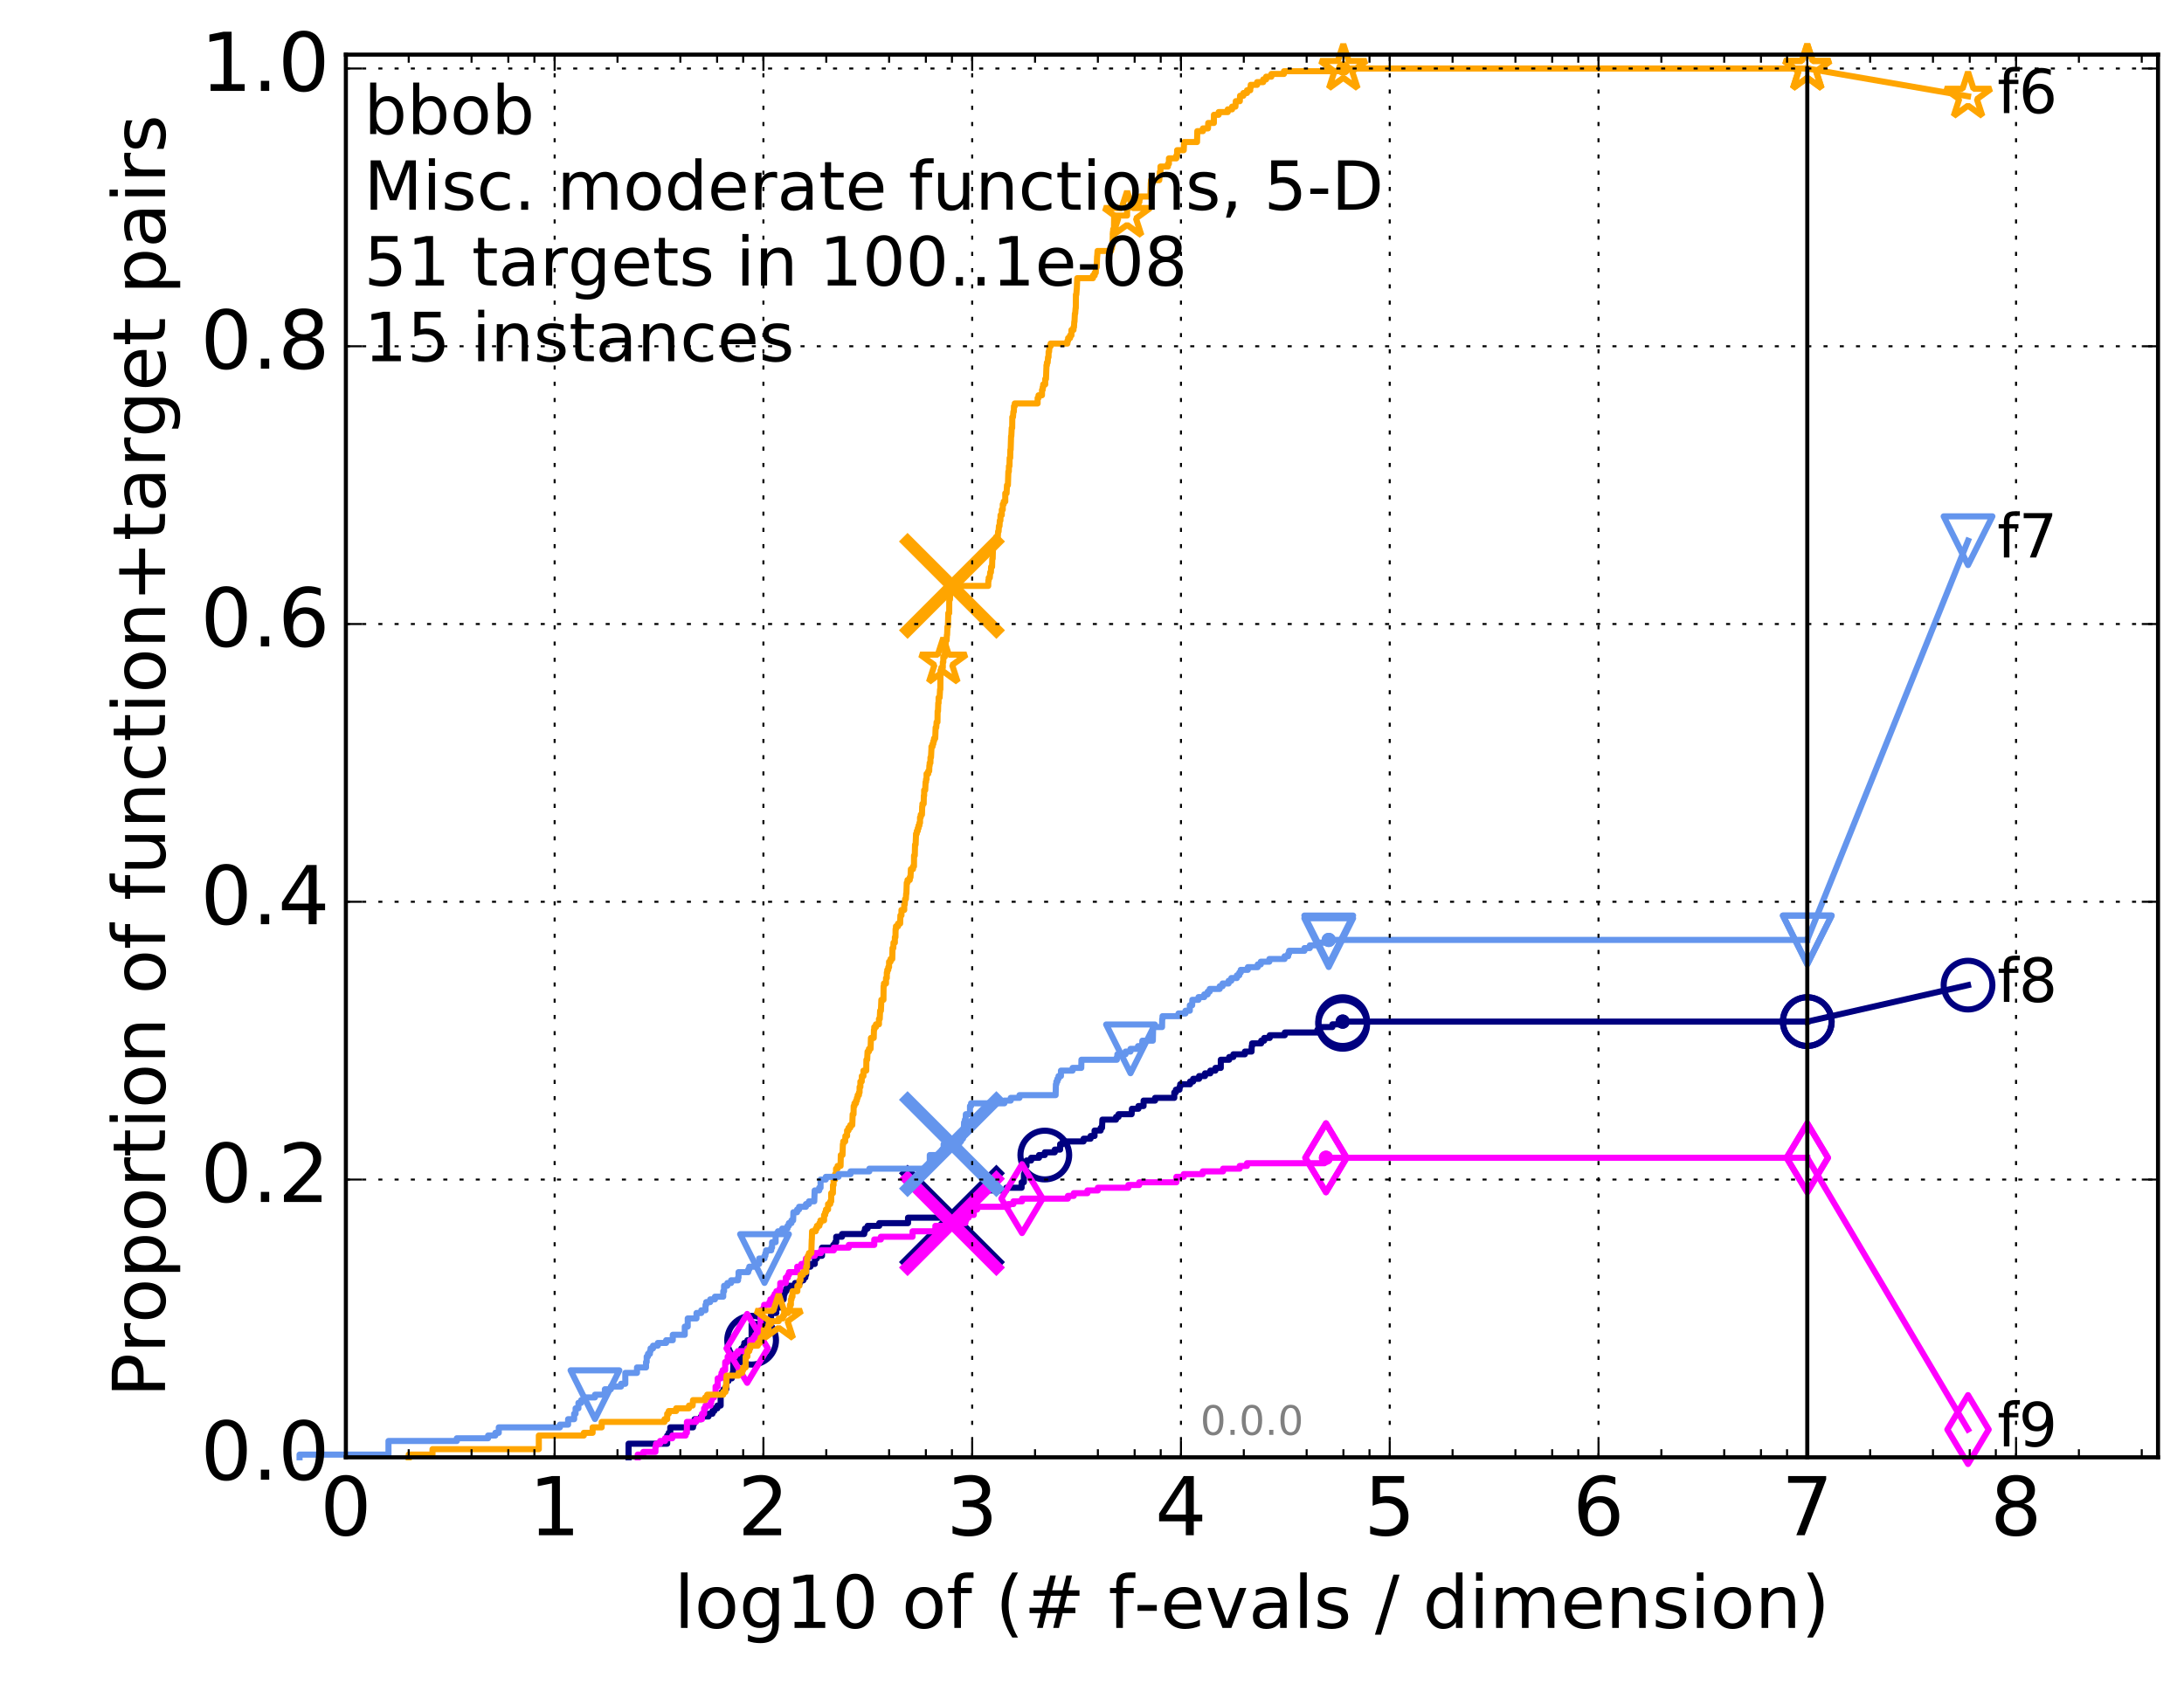 <?xml version="1.0" encoding="utf-8" standalone="no"?>
<!DOCTYPE svg PUBLIC "-//W3C//DTD SVG 1.1//EN"
  "http://www.w3.org/Graphics/SVG/1.1/DTD/svg11.dtd">
<!-- Created with matplotlib (http://matplotlib.org/) -->
<svg height="415pt" version="1.1" viewBox="0 0 538 415" width="538pt" xmlns="http://www.w3.org/2000/svg" xmlns:xlink="http://www.w3.org/1999/xlink">
 <defs>
  <style type="text/css">
*{stroke-linecap:butt;stroke-linejoin:round;stroke-miterlimit:100000;}
  </style>
 </defs>
 <g id="figure_1">
  <g id="patch_1">
   <path d="M 0 415.456 
L 538.8 415.456 
L 538.8 0 
L 0 0 
z
" style="fill:#ffffff;"/>
  </g>
  <g id="axes_1">
   <g id="patch_2">
    <path d="M 85.2 359.056 
L 531.6 359.056 
L 531.6 13.456 
L 85.2 13.456 
z
" style="fill:#ffffff;"/>
   </g>
   <g id="line2d_1">
    <defs>
     <path d="M 0 1.5 
C 0.398 1.5 0.779 1.342 1.061 1.061 
C 1.342 0.779 1.5 0.398 1.5 0 
C 1.5 -0.398 1.342 -0.779 1.061 -1.061 
C 0.779 -1.342 0.398 -1.5 0 -1.5 
C -0.398 -1.5 -0.779 -1.342 -1.061 -1.061 
C -1.342 -0.779 -1.5 -0.398 -1.5 0 
C -1.5 0.398 -1.342 0.779 -1.061 1.061 
C -0.779 1.342 -0.398 1.5 0 1.5 
z
" id="m6193b74603" style="stroke:#000080;stroke-width:0.5;"/>
    </defs>
    <g>
     <use style="fill:#000080;stroke:#000080;stroke-width:0.5;" x="330.753" xlink:href="#m6193b74603" y="251.706"/>
     <use style="fill:#000080;stroke:#000080;stroke-width:0.5;" x="330.753" xlink:href="#m6193b74603" y="251.706"/>
    </g>
   </g>
   <g id="line2d_2">
    <path d="M 154.84 359.056 
L 154.84 355.702 
L 164.352 355.702 
L 164.352 353.689 
L 164.736 353.689 
L 164.736 353.018 
L 165.114 353.018 
L 165.114 351.676 
L 170.713 351.676 
L 170.713 351.005 
L 170.907 351.005 
L 170.907 350.334 
L 171.098 350.334 
L 171.098 349.663 
L 172.665 349.663 
L 172.665 348.992 
L 174.541 348.992 
L 174.541 348.321 
L 175.502 348.321 
L 175.502 347.65 
L 175.967 347.65 
L 175.967 346.979 
L 176.722 346.979 
L 176.722 346.309 
L 177.524 346.309 
L 177.524 343.625 
L 177.808 343.625 
L 177.808 342.954 
L 178.228 342.954 
L 178.228 342.283 
L 178.912 342.283 
L 178.912 340.27 
L 179.443 340.27 
L 179.443 339.599 
L 180.281 339.599 
L 180.281 338.928 
L 180.47 338.928 
L 180.47 338.257 
L 180.596 338.257 
L 180.658 335.574 
L 181.691 335.574 
L 181.691 334.903 
L 182.45 334.903 
L 182.45 332.89 
L 182.622 332.89 
L 182.622 332.219 
L 183.185 332.219 
L 183.185 331.548 
L 183.351 331.548 
L 183.351 330.877 
L 184.11 330.877 
L 184.11 330.206 
L 185.151 330.206 
L 185.151 326.18 
L 189.232 326.18 
L 189.232 325.509 
L 189.568 325.509 
L 189.568 324.839 
L 189.941 324.839 
L 189.941 323.497 
L 191.218 323.497 
L 191.218 322.155 
L 192.092 322.155 
L 192.129 320.142 
L 193.041 320.142 
L 193.148 318.8 
L 193.29 318.8 
L 193.29 318.129 
L 193.675 318.129 
L 193.675 317.458 
L 194.494 317.458 
L 194.494 316.787 
L 195.858 316.787 
L 195.858 316.116 
L 197.083 316.116 
L 197.083 315.445 
L 197.903 315.445 
L 197.903 314.774 
L 198.387 314.774 
L 198.387 314.104 
L 198.583 314.104 
L 198.583 312.091 
L 199.644 312.091 
L 199.644 311.42 
L 200.709 311.42 
L 200.76 310.078 
L 201.21 310.078 
L 201.21 309.407 
L 202.487 309.407 
L 202.487 307.394 
L 205.258 307.394 
L 205.258 306.723 
L 205.728 306.723 
L 205.728 306.052 
L 205.99 306.052 
L 205.99 304.71 
L 207.424 304.71 
L 207.424 304.039 
L 212.891 304.039 
L 212.891 303.369 
L 213.081 303.369 
L 213.081 302.698 
L 213.727 302.698 
L 213.727 302.027 
L 216.592 302.027 
L 216.592 301.356 
L 223.68 301.356 
L 223.68 300.014 
L 237.458 300.014 
L 237.458 299.343 
L 237.74 299.343 
L 237.74 298.672 
L 238.335 298.672 
L 238.335 298.001 
L 238.579 298.001 
L 238.579 297.33 
L 239.198 297.33 
L 239.198 295.988 
L 239.84 295.988 
L 239.941 293.975 
L 240.319 293.975 
L 240.319 293.304 
L 247.877 293.304 
L 247.877 292.634 
L 251.661 292.634 
L 251.661 291.292 
L 252.213 291.292 
L 252.234 289.279 
L 252.455 289.279 
L 252.457 287.266 
L 252.868 287.266 
L 252.868 285.924 
L 254.009 285.924 
L 254.009 285.253 
L 255.955 285.253 
L 255.955 284.582 
L 257.376 284.582 
L 257.376 283.911 
L 259.826 283.911 
L 259.826 283.24 
L 261.151 283.24 
L 261.151 281.899 
L 261.802 281.899 
L 261.802 281.228 
L 266.924 281.228 
L 266.924 280.557 
L 268.649 280.557 
L 268.649 279.886 
L 269.63 279.886 
L 269.63 278.544 
L 271.135 278.544 
L 271.135 277.873 
L 271.47 277.873 
L 271.556 275.86 
L 274.918 275.86 
L 274.918 275.189 
L 275.536 275.189 
L 275.536 274.518 
L 278.76 274.518 
L 278.837 273.176 
L 280.438 273.176 
L 280.438 272.505 
L 281.703 272.505 
L 281.712 271.164 
L 284.536 271.164 
L 284.536 270.493 
L 289.27 270.493 
L 289.27 269.151 
L 289.665 269.151 
L 289.665 268.48 
L 290.549 268.48 
L 290.549 267.809 
L 290.726 267.809 
L 290.726 267.138 
L 293.156 267.138 
L 293.156 266.467 
L 293.915 266.467 
L 293.915 265.796 
L 295.385 265.796 
L 295.385 265.125 
L 296.839 265.125 
L 296.839 264.454 
L 298.141 264.454 
L 298.141 263.783 
L 299.398 263.783 
L 299.398 263.112 
L 300.726 263.112 
L 300.726 261.099 
L 302.796 261.099 
L 302.796 260.429 
L 303.822 260.429 
L 303.822 259.758 
L 306.66 259.758 
L 306.66 259.087 
L 308.308 259.087 
L 308.342 257.745 
L 308.439 257.745 
L 308.439 257.074 
L 310.675 257.074 
L 310.675 256.403 
L 311.414 256.403 
L 311.414 255.732 
L 312.785 255.732 
L 312.785 255.061 
L 316.498 255.061 
L 316.498 254.39 
L 324.518 254.39 
L 324.518 253.719 
L 324.913 253.719 
L 324.913 253.048 
L 328.212 253.048 
L 328.212 252.377 
L 330.753 252.377 
L 330.753 251.706 
L 445.2 251.706 
L 445.2 251.706 
" style="fill:none;stroke:#000080;stroke-linecap:square;stroke-width:1.5;"/>
   </g>
   <g id="line2d_3">
    <defs>
     <path d="M 0 6 
C 1.591 6 3.117 5.368 4.243 4.243 
C 5.368 3.117 6 1.591 6 0 
C 6 -1.591 5.368 -3.117 4.243 -4.243 
C 3.117 -5.368 1.591 -6 0 -6 
C -1.591 -6 -3.117 -5.368 -4.243 -4.243 
C -5.368 -3.117 -6 -1.591 -6 0 
C -6 1.591 -5.368 3.117 -4.243 4.243 
C -3.117 5.368 -1.591 6 0 6 
z
" id="mb23bb82830" style="stroke:#000080;stroke-width:1.5;"/>
    </defs>
    <g>
     <use style="fill:none;stroke:#000080;stroke-width:1.5;" x="185.151" xlink:href="#mb23bb82830" y="330.206"/>
     <use style="fill:none;stroke:#000080;stroke-width:1.5;" x="257.376" xlink:href="#mb23bb82830" y="284.582"/>
     <use style="fill:none;stroke:#000080;stroke-width:1.5;" x="330.753" xlink:href="#mb23bb82830" y="252.377"/>
     <use style="fill:none;stroke:#000080;stroke-width:1.5;" x="330.753" xlink:href="#mb23bb82830" y="251.706"/>
     <use style="fill:none;stroke:#000080;stroke-width:1.5;" x="445.2" xlink:href="#mb23bb82830" y="251.706"/>
    </g>
   </g>
   <g id="line2d_4"/>
   <g id="line2d_5">
    <path clip-path="url(#p93b0dfe27f)" d="M 234.502 300.014 
" style="fill:none;stroke:#000080;stroke-linecap:square;"/>
    <defs>
     <path d="M -12 12 
L 12 -12 
M -12 -12 
L 12 12 
" id="m84c1a58478" style="stroke:#000080;stroke-width:3.0;"/>
    </defs>
    <g clip-path="url(#p93b0dfe27f)">
     <use style="fill:#000080;stroke:#000080;stroke-width:3.0;" x="234.502" xlink:href="#m84c1a58478" y="300.014"/>
    </g>
   </g>
   <g id="line2d_6">
    <defs>
     <path d="M 0 1.5 
C 0.398 1.5 0.779 1.342 1.061 1.061 
C 1.342 0.779 1.5 0.398 1.5 0 
C 1.5 -0.398 1.342 -0.779 1.061 -1.061 
C 0.779 -1.342 0.398 -1.5 0 -1.5 
C -0.398 -1.5 -0.779 -1.342 -1.061 -1.061 
C -1.342 -0.779 -1.5 -0.398 -1.5 0 
C -1.5 0.398 -1.342 0.779 -1.061 1.061 
C -0.779 1.342 -0.398 1.5 0 1.5 
z
" id="m1cc18c3c8c" style="stroke:#ff00ff;stroke-width:0.5;"/>
    </defs>
    <g>
     <use style="fill:#ff00ff;stroke:#ff00ff;stroke-width:0.5;" x="326.641" xlink:href="#m1cc18c3c8c" y="285.253"/>
     <use style="fill:#ff00ff;stroke:#ff00ff;stroke-width:0.5;" x="326.641" xlink:href="#m1cc18c3c8c" y="285.253"/>
    </g>
   </g>
   <g id="line2d_7">
    <path d="M 157.094 359.056 
L 157.094 358.385 
L 158.48 358.385 
L 158.48 357.714 
L 161.462 357.714 
L 161.462 356.373 
L 161.609 356.373 
L 161.609 355.702 
L 162.608 355.702 
L 162.608 355.031 
L 163.83 355.031 
L 163.83 354.36 
L 165.608 354.36 
L 165.608 353.689 
L 168.893 353.689 
L 168.893 353.018 
L 169.207 353.018 
L 169.207 350.334 
L 171.477 350.334 
L 171.477 349.663 
L 172.93 349.663 
L 172.93 348.321 
L 173.452 348.321 
L 173.452 346.979 
L 173.793 346.979 
L 173.793 346.309 
L 175.027 346.309 
L 175.027 345.638 
L 175.186 345.638 
L 175.186 344.967 
L 175.345 344.967 
L 175.345 344.296 
L 175.891 344.296 
L 175.891 343.625 
L 176.272 343.625 
L 176.272 341.612 
L 176.796 341.612 
L 176.796 339.599 
L 177.595 339.599 
L 177.595 338.928 
L 177.738 338.928 
L 177.738 338.257 
L 178.019 338.257 
L 178.019 337.586 
L 178.641 337.586 
L 178.641 335.574 
L 179.245 335.574 
L 179.245 334.232 
L 181.089 334.232 
L 181.089 333.561 
L 181.751 333.561 
L 181.751 332.89 
L 184.056 332.89 
L 184.056 332.219 
L 184.792 332.219 
L 184.792 330.206 
L 185.604 330.206 
L 185.604 329.535 
L 186.049 329.535 
L 186.049 328.864 
L 186.484 328.864 
L 186.484 327.522 
L 187.331 327.522 
L 187.377 322.826 
L 188.102 322.826 
L 188.102 322.155 
L 188.235 322.155 
L 188.235 321.484 
L 189.527 321.484 
L 189.527 320.813 
L 189.776 320.813 
L 189.776 320.142 
L 190.468 320.142 
L 190.468 319.471 
L 190.826 319.471 
L 190.826 318.8 
L 191.256 318.8 
L 191.256 318.129 
L 192.055 318.129 
L 192.055 317.458 
L 192.204 317.458 
L 192.204 316.116 
L 193.571 316.116 
L 193.571 314.774 
L 194.088 314.774 
L 194.088 314.104 
L 194.359 314.104 
L 194.359 313.433 
L 196.387 313.433 
L 196.387 312.091 
L 197.409 312.091 
L 197.409 311.42 
L 198.415 311.42 
L 198.415 310.749 
L 198.527 310.749 
L 198.527 310.078 
L 199.106 310.078 
L 199.106 309.407 
L 200.709 309.407 
L 200.709 308.736 
L 202.252 308.736 
L 202.252 308.065 
L 205.402 308.065 
L 205.402 307.394 
L 209.087 307.394 
L 209.087 306.723 
L 215.364 306.723 
L 215.364 305.381 
L 216.987 305.381 
L 216.987 304.71 
L 224.794 304.71 
L 224.794 303.369 
L 230.414 303.369 
L 230.414 302.027 
L 234.446 302.027 
L 234.446 301.356 
L 237.817 301.356 
L 237.817 300.685 
L 238.023 300.685 
L 238.023 300.014 
L 238.606 300.014 
L 238.606 299.343 
L 239.871 299.343 
L 239.946 298.001 
L 240.711 298.001 
L 240.711 297.33 
L 248.356 297.33 
L 248.356 296.659 
L 249.643 296.659 
L 249.643 295.988 
L 251.759 295.988 
L 251.759 295.317 
L 263.063 295.317 
L 263.063 294.646 
L 264.511 294.646 
L 264.511 293.975 
L 267.879 293.975 
L 267.879 293.304 
L 270.438 293.304 
L 270.438 292.634 
L 277.956 292.634 
L 277.956 291.963 
L 280.629 291.963 
L 280.629 291.292 
L 289.791 291.292 
L 289.791 289.95 
L 291.595 289.95 
L 291.595 289.279 
L 296.27 289.279 
L 296.27 288.608 
L 301.285 288.608 
L 301.285 287.937 
L 305.379 287.937 
L 305.379 287.266 
L 307.175 287.266 
L 307.175 286.595 
L 326.277 286.595 
L 326.277 285.924 
L 326.641 285.924 
L 326.641 285.253 
L 445.2 285.253 
L 445.2 285.253 
" style="fill:none;stroke:#ff00ff;stroke-linecap:square;stroke-width:1.5;"/>
   </g>
   <g id="line2d_8">
    <defs>
     <path d="M -0 8.485 
L 5.091 0 
L 0 -8.485 
L -5.091 -0 
z
" id="ma686ff5e3c" style="stroke:#ff00ff;stroke-linejoin:miter;stroke-width:1.5;"/>
    </defs>
    <g>
     <use style="fill:none;stroke:#ff00ff;stroke-linejoin:miter;stroke-width:1.5;" x="184.056" xlink:href="#ma686ff5e3c" y="332.219"/>
     <use style="fill:none;stroke:#ff00ff;stroke-linejoin:miter;stroke-width:1.5;" x="251.759" xlink:href="#ma686ff5e3c" y="295.317"/>
     <use style="fill:none;stroke:#ff00ff;stroke-linejoin:miter;stroke-width:1.5;" x="326.641" xlink:href="#ma686ff5e3c" y="285.253"/>
     <use style="fill:none;stroke:#ff00ff;stroke-linejoin:miter;stroke-width:1.5;" x="326.641" xlink:href="#ma686ff5e3c" y="285.253"/>
     <use style="fill:none;stroke:#ff00ff;stroke-linejoin:miter;stroke-width:1.5;" x="445.2" xlink:href="#ma686ff5e3c" y="285.253"/>
    </g>
   </g>
   <g id="line2d_9"/>
   <g id="line2d_10">
    <path clip-path="url(#p93b0dfe27f)" d="M 234.502 301.356 
" style="fill:none;stroke:#ff00ff;stroke-linecap:square;"/>
    <defs>
     <path d="M -12 12 
L 12 -12 
M -12 -12 
L 12 12 
" id="m1175b11f44" style="stroke:#ff00ff;stroke-width:3.0;"/>
    </defs>
    <g clip-path="url(#p93b0dfe27f)">
     <use style="fill:#ff00ff;stroke:#ff00ff;stroke-width:3.0;" x="234.502" xlink:href="#m1175b11f44" y="301.356"/>
    </g>
   </g>
   <g id="line2d_11">
    <defs>
     <path d="M 0 1.5 
C 0.398 1.5 0.779 1.342 1.061 1.061 
C 1.342 0.779 1.5 0.398 1.5 0 
C 1.5 -0.398 1.342 -0.779 1.061 -1.061 
C 0.779 -1.342 0.398 -1.5 0 -1.5 
C -0.398 -1.5 -0.779 -1.342 -1.061 -1.061 
C -1.342 -0.779 -1.5 -0.398 -1.5 0 
C -1.5 0.398 -1.342 0.779 -1.061 1.061 
C -0.779 1.342 -0.398 1.5 0 1.5 
z
" id="m6c5d12f6d1" style="stroke:#ffa500;stroke-width:0.5;"/>
    </defs>
    <g>
     <use style="fill:#ffa500;stroke:#ffa500;stroke-width:0.5;" x="330.904" xlink:href="#m6c5d12f6d1" y="16.878"/>
     <use style="fill:#ffa500;stroke:#ffa500;stroke-width:0.5;" x="330.904" xlink:href="#m6c5d12f6d1" y="16.878"/>
    </g>
   </g>
   <g id="line2d_12">
    <path d="M 100.682 359.056 
L 100.682 358.385 
L 106.541 358.385 
L 106.541 357.044 
L 132.734 357.044 
L 132.734 353.689 
L 143.822 353.689 
L 143.822 353.018 
L 145.981 353.018 
L 145.981 351.676 
L 148.216 351.676 
L 148.216 350.334 
L 163.697 350.334 
L 163.697 349.663 
L 164.352 349.663 
L 164.352 348.321 
L 164.736 348.321 
L 164.736 347.65 
L 166.563 347.65 
L 166.563 346.979 
L 169.72 346.979 
L 169.72 346.309 
L 170.616 346.309 
L 170.713 344.967 
L 173.708 344.967 
L 173.708 344.296 
L 174.212 344.296 
L 174.212 343.625 
L 178.159 343.625 
L 178.159 342.954 
L 178.709 342.954 
L 178.709 341.612 
L 178.912 341.612 
L 178.979 338.928 
L 181.928 338.928 
L 181.928 338.257 
L 182.849 338.257 
L 182.849 337.586 
L 183.073 337.586 
L 183.073 336.915 
L 183.679 336.915 
L 183.679 334.232 
L 184.11 334.232 
L 184.11 332.89 
L 184.584 332.89 
L 184.584 332.219 
L 184.792 332.219 
L 184.792 331.548 
L 186.675 331.548 
L 186.675 330.877 
L 187.192 330.877 
L 187.192 330.206 
L 187.377 330.206 
L 187.377 329.535 
L 187.968 329.535 
L 187.968 328.864 
L 188.146 328.864 
L 188.146 327.522 
L 189.316 327.522 
L 189.359 326.18 
L 189.941 326.18 
L 189.941 325.509 
L 191.83 325.509 
L 191.83 324.839 
L 192.862 324.839 
L 192.862 324.168 
L 193.148 324.168 
L 193.148 323.497 
L 194.122 323.497 
L 194.122 322.826 
L 194.594 322.826 
L 194.594 321.484 
L 194.826 321.484 
L 194.826 320.142 
L 194.99 320.142 
L 194.99 319.471 
L 195.219 319.471 
L 195.219 318.129 
L 196.418 318.129 
L 196.418 316.787 
L 196.934 316.787 
L 196.934 315.445 
L 197.202 315.445 
L 197.202 314.104 
L 197.817 314.104 
L 197.817 313.433 
L 198.583 313.433 
L 198.583 312.091 
L 198.805 312.091 
L 198.805 310.078 
L 198.997 310.078 
L 198.997 309.407 
L 199.269 309.407 
L 199.269 308.736 
L 199.856 308.736 
L 199.961 305.381 
L 199.987 305.381 
L 200.04 303.369 
L 200.936 303.369 
L 200.936 302.698 
L 201.235 302.698 
L 201.235 302.027 
L 201.846 302.027 
L 201.846 301.356 
L 202.109 301.356 
L 202.109 300.685 
L 202.996 300.685 
L 202.996 299.343 
L 203.269 299.343 
L 203.269 298.672 
L 203.472 298.672 
L 203.472 298.001 
L 203.981 298.001 
L 203.981 296.659 
L 204.522 296.659 
L 204.522 295.988 
L 204.756 295.988 
L 204.756 293.975 
L 205.175 293.975 
L 205.195 291.963 
L 205.34 291.963 
L 205.34 290.621 
L 205.708 290.621 
L 205.708 289.279 
L 205.95 289.279 
L 205.95 287.937 
L 206.328 287.937 
L 206.328 287.266 
L 207.064 287.266 
L 207.122 284.582 
L 207.536 284.582 
L 207.629 281.899 
L 207.722 281.899 
L 207.722 281.228 
L 208.199 281.228 
L 208.253 279.886 
L 208.665 279.886 
L 208.665 278.544 
L 209.017 278.544 
L 209.017 277.873 
L 209.45 277.873 
L 209.45 277.202 
L 209.942 277.202 
L 210.042 274.518 
L 210.258 274.518 
L 210.291 272.505 
L 210.488 272.505 
L 210.488 271.834 
L 210.862 271.834 
L 210.862 271.164 
L 211.086 271.164 
L 211.086 270.493 
L 211.276 270.493 
L 211.276 269.822 
L 211.59 269.822 
L 211.59 269.151 
L 211.745 269.151 
L 211.745 267.809 
L 211.945 267.809 
L 211.945 266.467 
L 212.28 266.467 
L 212.295 265.125 
L 212.699 265.125 
L 212.699 263.783 
L 213.385 263.783 
L 213.428 261.099 
L 213.614 261.099 
L 213.713 259.087 
L 214.05 259.087 
L 214.05 258.416 
L 214.451 258.416 
L 214.547 255.732 
L 215.232 255.732 
L 215.285 253.719 
L 215.364 253.719 
L 215.364 253.048 
L 215.781 253.048 
L 215.781 252.377 
L 216.518 252.377 
L 216.518 251.035 
L 216.717 251.035 
L 216.803 249.023 
L 217 249.023 
L 217.109 246.339 
L 217.626 246.339 
L 217.662 242.984 
L 217.745 242.984 
L 217.745 242.313 
L 218.259 242.313 
L 218.259 240.971 
L 218.455 240.971 
L 218.455 239.629 
L 218.569 239.629 
L 218.569 238.958 
L 218.818 238.958 
L 218.818 238.288 
L 219.009 238.288 
L 219.009 236.946 
L 219.375 236.946 
L 219.375 236.275 
L 219.799 236.275 
L 219.853 233.591 
L 220.057 233.591 
L 220.099 232.249 
L 220.437 232.249 
L 220.437 230.907 
L 220.584 230.907 
L 220.615 228.894 
L 220.708 228.894 
L 220.708 228.223 
L 221.22 228.223 
L 221.22 227.553 
L 221.74 227.553 
L 221.799 225.54 
L 222.064 225.54 
L 222.064 224.198 
L 222.745 224.198 
L 222.745 222.856 
L 222.877 222.856 
L 222.952 221.514 
L 223.148 221.514 
L 223.222 220.172 
L 223.278 220.172 
L 223.37 217.488 
L 223.553 217.488 
L 223.553 216.818 
L 224.111 216.818 
L 224.111 216.147 
L 224.288 216.147 
L 224.385 214.134 
L 224.906 214.134 
L 224.906 213.463 
L 225.145 213.463 
L 225.162 210.779 
L 225.348 210.779 
L 225.407 208.095 
L 225.549 208.095 
L 225.657 205.412 
L 225.847 205.412 
L 225.847 204.741 
L 226.076 204.741 
L 226.076 204.07 
L 226.271 204.07 
L 226.271 203.399 
L 226.487 203.399 
L 226.487 202.728 
L 226.639 202.728 
L 226.639 201.386 
L 226.813 201.386 
L 226.813 200.715 
L 227.11 200.715 
L 227.165 198.702 
L 227.227 198.702 
L 227.227 198.031 
L 227.534 198.031 
L 227.572 196.018 
L 227.655 196.018 
L 227.655 194.677 
L 227.912 194.677 
L 228.009 192.664 
L 228.121 192.664 
L 228.121 191.993 
L 228.247 191.993 
L 228.247 190.651 
L 228.657 190.651 
L 228.657 189.98 
L 228.895 189.98 
L 228.938 188.638 
L 229.01 188.638 
L 229.01 187.967 
L 229.194 187.967 
L 229.209 186.625 
L 229.336 186.625 
L 229.441 184.613 
L 229.448 184.613 
L 229.448 183.942 
L 229.719 183.942 
L 229.719 183.271 
L 229.919 183.271 
L 229.919 182.6 
L 230.09 182.6 
L 230.09 181.929 
L 230.38 181.929 
L 230.481 179.245 
L 230.634 179.245 
L 230.72 177.903 
L 230.937 177.903 
L 230.97 175.219 
L 231.068 175.219 
L 231.127 173.207 
L 231.211 173.207 
L 231.211 171.865 
L 231.468 171.865 
L 231.57 169.852 
L 231.64 169.852 
L 231.685 165.155 
L 231.886 165.155 
L 231.886 164.484 
L 232.254 164.484 
L 232.254 163.143 
L 232.371 163.143 
L 232.371 161.801 
L 232.748 161.801 
L 232.76 159.788 
L 232.929 159.788 
L 232.953 157.775 
L 233.191 157.775 
L 233.256 156.433 
L 233.303 156.433 
L 233.385 154.42 
L 233.503 154.42 
L 233.602 151.066 
L 233.821 151.066 
L 233.839 147.711 
L 234.016 147.711 
L 234.062 145.698 
L 234.164 145.698 
L 234.249 144.356 
L 243.438 144.356 
L 243.465 143.014 
L 243.554 143.014 
L 243.554 142.343 
L 243.821 142.343 
L 243.923 141.002 
L 244.102 141.002 
L 244.146 139.66 
L 244.384 139.66 
L 244.434 137.647 
L 244.534 137.647 
L 244.609 134.963 
L 244.665 134.963 
L 244.665 134.292 
L 245.01 134.292 
L 245.01 133.621 
L 245.387 133.621 
L 245.387 132.279 
L 245.795 132.279 
L 245.872 130.938 
L 245.993 130.938 
L 246.072 129.596 
L 246.225 129.596 
L 246.288 128.254 
L 246.442 128.254 
L 246.468 126.912 
L 246.776 126.912 
L 246.776 125.57 
L 247.017 125.57 
L 247.017 124.228 
L 247.252 124.228 
L 247.252 123.557 
L 247.633 123.557 
L 247.633 121.544 
L 247.953 121.544 
L 248.063 119.532 
L 248.287 119.532 
L 248.395 116.177 
L 248.512 116.177 
L 248.533 114.835 
L 248.67 114.835 
L 248.714 112.822 
L 248.849 112.822 
L 248.888 110.809 
L 248.961 110.809 
L 249.066 107.455 
L 249.13 107.455 
L 249.222 105.442 
L 249.338 105.442 
L 249.369 102.758 
L 249.532 102.758 
L 249.634 101.416 
L 249.748 101.416 
L 249.784 100.074 
L 249.969 100.074 
L 249.969 99.403 
L 255.604 99.403 
L 255.604 98.062 
L 255.828 98.062 
L 255.828 97.391 
L 256.674 97.391 
L 256.69 96.049 
L 256.855 96.049 
L 256.855 95.378 
L 256.982 95.378 
L 256.982 94.707 
L 257.477 94.707 
L 257.477 93.365 
L 257.663 93.365 
L 257.764 90.681 
L 257.778 90.681 
L 257.778 90.01 
L 257.89 90.01 
L 257.89 89.339 
L 258.073 89.339 
L 258.172 87.998 
L 258.29 87.998 
L 258.315 86.656 
L 258.432 86.656 
L 258.527 85.314 
L 258.807 85.314 
L 258.807 84.643 
L 262.939 84.643 
L 262.939 83.972 
L 263.116 83.972 
L 263.116 83.301 
L 263.595 83.301 
L 263.595 82.63 
L 263.94 82.63 
L 263.94 81.288 
L 264.441 81.288 
L 264.441 80.617 
L 264.559 80.617 
L 264.633 79.275 
L 264.685 79.275 
L 264.783 77.263 
L 264.862 77.263 
L 264.959 75.921 
L 265.008 75.921 
L 265.042 72.566 
L 265.144 72.566 
L 265.24 71.224 
L 265.256 71.224 
L 265.366 68.54 
L 269.237 68.54 
L 269.237 67.869 
L 269.66 67.869 
L 269.66 67.198 
L 269.933 67.198 
L 269.968 65.857 
L 270.147 65.857 
L 270.257 63.173 
L 270.282 63.173 
L 270.369 61.831 
L 273.685 61.831 
L 273.685 61.16 
L 273.921 61.16 
L 273.921 60.489 
L 274.041 60.489 
L 274.149 57.134 
L 274.219 57.134 
L 274.219 56.463 
L 274.411 56.463 
L 274.455 53.109 
L 277.646 53.109 
L 277.646 51.096 
L 280.264 51.096 
L 280.264 50.425 
L 280.457 50.425 
L 280.457 49.754 
L 280.677 49.754 
L 280.677 49.083 
L 280.794 49.083 
L 280.794 48.412 
L 283.376 48.412 
L 283.484 45.058 
L 283.533 45.058 
L 283.533 44.387 
L 285.572 44.387 
L 285.674 43.045 
L 285.708 43.045 
L 285.708 42.374 
L 285.864 42.374 
L 285.864 41.032 
L 287.704 41.032 
L 287.704 40.361 
L 287.949 40.361 
L 287.949 39.019 
L 289.768 39.019 
L 289.768 38.348 
L 289.948 38.348 
L 289.969 37.006 
L 291.593 37.006 
L 291.692 34.993 
L 294.875 34.993 
L 294.94 32.31 
L 296.323 32.31 
L 296.323 31.639 
L 297.572 31.639 
L 297.631 30.297 
L 299.022 30.297 
L 299.037 28.284 
L 300.202 28.284 
L 300.202 27.613 
L 302.444 27.613 
L 302.444 26.942 
L 303.511 26.942 
L 303.511 26.271 
L 304.339 26.271 
L 304.422 24.929 
L 305.414 24.929 
L 305.468 23.588 
L 306.294 23.588 
L 306.294 22.917 
L 307.187 22.917 
L 307.187 22.246 
L 307.983 22.246 
L 307.983 21.575 
L 308.1 21.575 
L 308.1 20.904 
L 309.669 20.904 
L 309.669 20.233 
L 311.179 20.233 
L 311.179 19.562 
L 311.897 19.562 
L 311.897 18.891 
L 313.188 18.891 
L 313.188 18.22 
L 316.285 18.22 
L 316.285 17.549 
L 330.904 17.549 
L 330.904 16.878 
L 445.2 16.878 
L 445.2 16.878 
" style="fill:none;stroke:#ffa500;stroke-linecap:square;stroke-width:1.5;"/>
   </g>
   <g id="line2d_13">
    <defs>
     <path d="M 0 -6 
L -1.347 -1.854 
L -5.706 -1.854 
L -2.18 0.708 
L -3.527 4.854 
L -0 2.292 
L 3.527 4.854 
L 2.18 0.708 
L 5.706 -1.854 
L 1.347 -1.854 
z
" id="m0885b107ca" style="stroke:#ffa500;stroke-linejoin:bevel;stroke-width:1.5;"/>
    </defs>
    <g>
     <use style="fill:none;stroke:#ffa500;stroke-linejoin:bevel;stroke-width:1.5;" x="191.83" xlink:href="#m0885b107ca" y="324.839"/>
     <use style="fill:none;stroke:#ffa500;stroke-linejoin:bevel;stroke-width:1.5;" x="232.371" xlink:href="#m0885b107ca" y="163.143"/>
     <use style="fill:none;stroke:#ffa500;stroke-linejoin:bevel;stroke-width:1.5;" x="277.646" xlink:href="#m0885b107ca" y="53.109"/>
     <use style="fill:none;stroke:#ffa500;stroke-linejoin:bevel;stroke-width:1.5;" x="330.904" xlink:href="#m0885b107ca" y="16.878"/>
     <use style="fill:none;stroke:#ffa500;stroke-linejoin:bevel;stroke-width:1.5;" x="445.2" xlink:href="#m0885b107ca" y="16.878"/>
    </g>
   </g>
   <g id="line2d_14"/>
   <g id="line2d_15">
    <path clip-path="url(#p93b0dfe27f)" d="M 234.502 144.356 
" style="fill:none;stroke:#ffa500;stroke-linecap:square;"/>
    <defs>
     <path d="M -12 12 
L 12 -12 
M -12 -12 
L 12 12 
" id="m691e14bcc8" style="stroke:#ffa500;stroke-width:3.0;"/>
    </defs>
    <g clip-path="url(#p93b0dfe27f)">
     <use style="fill:#ffa500;stroke:#ffa500;stroke-width:3.0;" x="234.502" xlink:href="#m691e14bcc8" y="144.356"/>
    </g>
   </g>
   <g id="line2d_16">
    <defs>
     <path d="M 0 1.5 
C 0.398 1.5 0.779 1.342 1.061 1.061 
C 1.342 0.779 1.5 0.398 1.5 0 
C 1.5 -0.398 1.342 -0.779 1.061 -1.061 
C 0.779 -1.342 0.398 -1.5 0 -1.5 
C -0.398 -1.5 -0.779 -1.342 -1.061 -1.061 
C -1.342 -0.779 -1.5 -0.398 -1.5 0 
C -1.5 0.398 -1.342 0.779 -1.061 1.061 
C -0.779 1.342 -0.398 1.5 0 1.5 
z
" id="mb49c0db7da" style="stroke:#6495ed;stroke-width:0.5;"/>
    </defs>
    <g>
     <use style="fill:#6495ed;stroke:#6495ed;stroke-width:0.5;" x="327.315" xlink:href="#mb49c0db7da" y="231.578"/>
     <use style="fill:#6495ed;stroke:#6495ed;stroke-width:0.5;" x="327.315" xlink:href="#mb49c0db7da" y="231.578"/>
    </g>
   </g>
   <g id="line2d_17">
    <path d="M 73.791 359.056 
L 73.791 358.385 
L 95.698 358.385 
L 95.698 355.031 
L 112.533 355.031 
L 112.533 354.36 
L 120.235 354.36 
L 120.235 353.689 
L 122.023 353.689 
L 122.023 353.018 
L 122.866 353.018 
L 122.866 351.676 
L 137.93 351.676 
L 137.93 351.005 
L 139.944 351.005 
L 139.944 349.663 
L 141.433 349.663 
L 141.433 348.321 
L 141.79 348.321 
L 141.79 346.979 
L 142.489 346.979 
L 142.489 345.638 
L 143.165 345.638 
L 143.165 344.967 
L 144.144 344.967 
L 144.144 344.296 
L 146.561 344.296 
L 146.561 343.625 
L 149 343.625 
L 149 342.283 
L 150.489 342.283 
L 150.489 341.612 
L 152.986 341.612 
L 152.986 340.941 
L 154.035 340.941 
L 154.035 338.257 
L 156.915 338.257 
L 156.915 336.915 
L 159.141 336.915 
L 159.141 335.574 
L 159.304 335.574 
L 159.304 334.232 
L 159.625 334.232 
L 159.625 333.561 
L 160.099 333.561 
L 160.099 332.89 
L 160.254 332.89 
L 160.254 332.219 
L 160.866 332.219 
L 160.866 331.548 
L 162.042 331.548 
L 162.042 330.877 
L 164.093 330.877 
L 164.093 330.206 
L 165.729 330.206 
L 165.729 328.864 
L 168.681 328.864 
L 168.681 326.851 
L 169.414 326.851 
L 169.414 324.839 
L 171.571 324.839 
L 171.571 323.497 
L 172.754 323.497 
L 172.754 322.826 
L 173.793 322.826 
L 173.793 321.484 
L 173.961 321.484 
L 173.961 320.813 
L 174.947 320.813 
L 174.947 320.142 
L 176.12 320.142 
L 176.12 319.471 
L 178.159 319.471 
L 178.159 318.129 
L 178.367 318.129 
L 178.367 316.787 
L 179.179 316.787 
L 179.179 316.116 
L 180.091 316.116 
L 180.091 315.445 
L 181.81 315.445 
L 181.81 314.774 
L 181.928 314.774 
L 181.928 313.433 
L 184.322 313.433 
L 184.322 312.762 
L 184.584 312.762 
L 184.584 312.091 
L 186.097 312.091 
L 186.097 311.42 
L 187.005 311.42 
L 187.005 310.078 
L 188.324 310.078 
L 188.324 309.407 
L 188.543 309.407 
L 188.543 308.736 
L 188.717 308.736 
L 188.717 308.065 
L 189.982 308.065 
L 189.982 307.394 
L 190.186 307.394 
L 190.186 306.052 
L 191.062 306.052 
L 191.062 304.039 
L 191.64 304.039 
L 191.64 303.369 
L 192.681 303.369 
L 192.681 302.698 
L 193.986 302.698 
L 193.986 302.027 
L 194.326 302.027 
L 194.326 301.356 
L 194.958 301.356 
L 194.958 300.685 
L 195.38 300.685 
L 195.444 298.672 
L 196.356 298.672 
L 196.356 298.001 
L 196.844 298.001 
L 196.844 297.33 
L 198.527 297.33 
L 198.527 296.659 
L 199.269 296.659 
L 199.269 295.988 
L 200.582 295.988 
L 200.684 293.304 
L 201.797 293.304 
L 201.797 292.634 
L 202.133 292.634 
L 202.133 290.621 
L 203.427 290.621 
L 203.427 289.95 
L 206.563 289.95 
L 206.563 289.279 
L 209.519 289.279 
L 209.519 288.608 
L 214.148 288.608 
L 214.148 287.937 
L 229.038 287.937 
L 229.038 284.582 
L 232.068 284.582 
L 232.068 283.24 
L 232.45 283.24 
L 232.45 281.899 
L 236.303 281.899 
L 236.303 281.228 
L 236.747 281.228 
L 236.747 280.557 
L 237.207 280.557 
L 237.251 279.215 
L 237.379 279.215 
L 237.487 276.531 
L 237.696 276.531 
L 237.696 275.86 
L 237.874 275.86 
L 237.922 274.518 
L 238.943 274.518 
L 238.943 272.505 
L 239.212 272.505 
L 239.212 271.834 
L 247.418 271.834 
L 247.418 271.164 
L 248.981 271.164 
L 248.981 270.493 
L 251.134 270.493 
L 251.134 269.822 
L 260.04 269.822 
L 260.106 267.138 
L 260.221 267.138 
L 260.221 266.467 
L 260.479 266.467 
L 260.479 265.796 
L 260.758 265.796 
L 260.758 265.125 
L 261.349 265.125 
L 261.349 263.783 
L 264.219 263.783 
L 264.219 263.112 
L 266.357 263.112 
L 266.396 261.099 
L 275.129 261.099 
L 275.129 260.429 
L 275.252 260.429 
L 275.252 259.758 
L 277.261 259.758 
L 277.261 259.087 
L 278.486 259.087 
L 278.486 258.416 
L 280.332 258.416 
L 280.332 257.745 
L 281.327 257.745 
L 281.404 256.403 
L 283.984 256.403 
L 284.067 253.048 
L 286.256 253.048 
L 286.291 251.035 
L 286.372 251.035 
L 286.372 250.364 
L 290.308 250.364 
L 290.308 249.694 
L 292.025 249.694 
L 292.025 249.023 
L 293.097 249.023 
L 293.097 247.681 
L 293.678 247.681 
L 293.704 246.339 
L 295.228 246.339 
L 295.228 245.668 
L 296.654 245.668 
L 296.654 244.997 
L 297.495 244.997 
L 297.495 244.326 
L 297.995 244.326 
L 297.995 243.655 
L 300.46 243.655 
L 300.46 242.984 
L 301.168 242.984 
L 301.168 242.313 
L 302.657 242.313 
L 302.657 241.642 
L 303.319 241.642 
L 303.319 240.971 
L 304.691 240.971 
L 304.691 240.3 
L 305.281 240.3 
L 305.281 239.629 
L 305.638 239.629 
L 305.638 238.958 
L 307.39 238.958 
L 307.39 238.288 
L 309.824 238.288 
L 309.824 237.617 
L 310.577 237.617 
L 310.577 236.946 
L 312.69 236.946 
L 312.69 236.275 
L 316.442 236.275 
L 316.442 235.604 
L 317.326 235.604 
L 317.326 234.933 
L 317.553 234.933 
L 317.553 234.262 
L 321.327 234.262 
L 321.327 233.591 
L 322.66 233.591 
L 322.66 232.92 
L 325.109 232.92 
L 325.109 232.249 
L 327.315 232.249 
L 327.315 231.578 
L 445.2 231.578 
L 445.2 231.578 
" style="fill:none;stroke:#6495ed;stroke-linecap:square;stroke-width:1.5;"/>
   </g>
   <g id="line2d_18">
    <defs>
     <path d="M -0 6 
L 6 -6 
L -6 -6 
z
" id="mb1c6bdb036" style="stroke:#6495ed;stroke-linejoin:miter;stroke-width:1.5;"/>
    </defs>
    <g>
     <use style="fill:none;stroke:#6495ed;stroke-linejoin:miter;stroke-width:1.5;" x="146.561" xlink:href="#mb1c6bdb036" y="343.625"/>
     <use style="fill:none;stroke:#6495ed;stroke-linejoin:miter;stroke-width:1.5;" x="188.324" xlink:href="#mb1c6bdb036" y="310.078"/>
     <use style="fill:none;stroke:#6495ed;stroke-linejoin:miter;stroke-width:1.5;" x="278.486" xlink:href="#mb1c6bdb036" y="258.416"/>
     <use style="fill:none;stroke:#6495ed;stroke-linejoin:miter;stroke-width:1.5;" x="327.315" xlink:href="#mb1c6bdb036" y="232.249"/>
     <use style="fill:none;stroke:#6495ed;stroke-linejoin:miter;stroke-width:1.5;" x="327.315" xlink:href="#mb1c6bdb036" y="231.578"/>
     <use style="fill:none;stroke:#6495ed;stroke-linejoin:miter;stroke-width:1.5;" x="445.2" xlink:href="#mb1c6bdb036" y="231.578"/>
    </g>
   </g>
   <g id="line2d_19"/>
   <g id="line2d_20">
    <path clip-path="url(#p93b0dfe27f)" d="M 234.502 281.899 
" style="fill:none;stroke:#6495ed;stroke-linecap:square;"/>
    <defs>
     <path d="M -12 12 
L 12 -12 
M -12 -12 
L 12 12 
" id="mdeef907cf8" style="stroke:#6495ed;stroke-width:3.0;"/>
    </defs>
    <g clip-path="url(#p93b0dfe27f)">
     <use style="fill:#6495ed;stroke:#6495ed;stroke-width:3.0;" x="234.502" xlink:href="#mdeef907cf8" y="281.899"/>
    </g>
   </g>
   <g id="line2d_21">
    <path d="M 445.2 285.253 
L 484.8 352.213 
" style="fill:none;stroke:#ff00ff;stroke-linecap:square;stroke-width:1.5;"/>
    <g>
     <use style="fill:none;stroke:#ff00ff;stroke-linejoin:miter;stroke-width:1.5;" x="445.2" xlink:href="#ma686ff5e3c" y="285.253"/>
     <use style="fill:none;stroke:#ff00ff;stroke-linejoin:miter;stroke-width:1.5;" x="484.8" xlink:href="#ma686ff5e3c" y="352.213"/>
    </g>
   </g>
   <g id="line2d_22">
    <path d="M 445.2 251.706 
L 484.8 242.716 
" style="fill:none;stroke:#000080;stroke-linecap:square;stroke-width:1.5;"/>
    <g>
     <use style="fill:none;stroke:#000080;stroke-width:1.5;" x="445.2" xlink:href="#mb23bb82830" y="251.706"/>
     <use style="fill:none;stroke:#000080;stroke-width:1.5;" x="484.8" xlink:href="#mb23bb82830" y="242.716"/>
    </g>
   </g>
   <g id="line2d_23">
    <path d="M 445.2 231.578 
L 484.8 133.219 
" style="fill:none;stroke:#6495ed;stroke-linecap:square;stroke-width:1.5;"/>
    <g>
     <use style="fill:none;stroke:#6495ed;stroke-linejoin:miter;stroke-width:1.5;" x="445.2" xlink:href="#mb1c6bdb036" y="231.578"/>
     <use style="fill:none;stroke:#6495ed;stroke-linejoin:miter;stroke-width:1.5;" x="484.8" xlink:href="#mb1c6bdb036" y="133.219"/>
    </g>
   </g>
   <g id="line2d_24">
    <path d="M 445.2 16.878 
L 484.8 23.722 
" style="fill:none;stroke:#ffa500;stroke-linecap:square;stroke-width:1.5;"/>
    <g>
     <use style="fill:none;stroke:#ffa500;stroke-linejoin:bevel;stroke-width:1.5;" x="445.2" xlink:href="#m0885b107ca" y="16.878"/>
     <use style="fill:none;stroke:#ffa500;stroke-linejoin:bevel;stroke-width:1.5;" x="484.8" xlink:href="#m0885b107ca" y="23.722"/>
    </g>
   </g>
   <g id="line2d_25">
    <path d="M 445.2 359.056 
L 445.2 16.878 
" style="fill:none;stroke:#000000;stroke-linecap:square;"/>
   </g>
   <g id="patch_3">
    <path d="M 85.2 13.456 
L 531.6 13.456 
" style="fill:none;stroke:#000000;stroke-linecap:square;stroke-linejoin:miter;"/>
   </g>
   <g id="patch_4">
    <path d="M 531.6 359.056 
L 531.6 13.456 
" style="fill:none;stroke:#000000;stroke-linecap:square;stroke-linejoin:miter;"/>
   </g>
   <g id="patch_5">
    <path d="M 85.2 359.056 
L 531.6 359.056 
" style="fill:none;stroke:#000000;stroke-linecap:square;stroke-linejoin:miter;"/>
   </g>
   <g id="patch_6">
    <path d="M 85.2 359.056 
L 85.2 13.456 
" style="fill:none;stroke:#000000;stroke-linecap:square;stroke-linejoin:miter;"/>
   </g>
   <g id="matplotlib.axis_1">
    <g id="xtick_1">
     <g id="line2d_26">
      <path clip-path="url(#p93b0dfe27f)" d="M 85.2 359.056 
L 85.2 13.456 
" style="fill:none;stroke:#000000;stroke-dasharray:1,3;stroke-dashoffset:0.0;stroke-width:0.5;"/>
     </g>
     <g id="line2d_27">
      <defs>
       <path d="M 0 0 
L 0 -4 
" id="m4939046479" style="stroke:#000000;stroke-width:0.5;"/>
      </defs>
      <g>
       <use style="stroke:#000000;stroke-width:0.5;" x="85.2" xlink:href="#m4939046479" y="359.056"/>
      </g>
     </g>
     <g id="line2d_28">
      <defs>
       <path d="M 0 0 
L 0 4 
" id="m21a8467824" style="stroke:#000000;stroke-width:0.5;"/>
      </defs>
      <g>
       <use style="stroke:#000000;stroke-width:0.5;" x="85.2" xlink:href="#m21a8467824" y="13.456"/>
      </g>
     </g>
     <g id="text_1">
      <!-- 0 -->
      <defs>
       <path d="M 31.781 66.406 
Q 24.172 66.406 20.328 58.906 
Q 16.5 51.422 16.5 36.375 
Q 16.5 21.391 20.328 13.891 
Q 24.172 6.391 31.781 6.391 
Q 39.453 6.391 43.281 13.891 
Q 47.125 21.391 47.125 36.375 
Q 47.125 51.422 43.281 58.906 
Q 39.453 66.406 31.781 66.406 
M 31.781 74.219 
Q 44.047 74.219 50.516 64.516 
Q 56.984 54.828 56.984 36.375 
Q 56.984 17.969 50.516 8.266 
Q 44.047 -1.422 31.781 -1.422 
Q 19.531 -1.422 13.062 8.266 
Q 6.594 17.969 6.594 36.375 
Q 6.594 54.828 13.062 64.516 
Q 19.531 74.219 31.781 74.219 
" id="BitstreamVeraSans-Roman-30"/>
      </defs>
      <g transform="translate(78.838 378.253)scale(0.2 -0.2)">
       <use xlink:href="#BitstreamVeraSans-Roman-30"/>
      </g>
     </g>
    </g>
    <g id="xtick_2">
     <g id="line2d_29">
      <path clip-path="url(#p93b0dfe27f)" d="M 136.629 359.056 
L 136.629 13.456 
" style="fill:none;stroke:#000000;stroke-dasharray:1,3;stroke-dashoffset:0.0;stroke-width:0.5;"/>
     </g>
     <g id="line2d_30">
      <g>
       <use style="stroke:#000000;stroke-width:0.5;" x="136.629" xlink:href="#m4939046479" y="359.056"/>
      </g>
     </g>
     <g id="line2d_31">
      <g>
       <use style="stroke:#000000;stroke-width:0.5;" x="136.629" xlink:href="#m21a8467824" y="13.456"/>
      </g>
     </g>
     <g id="text_2">
      <!-- 1 -->
      <defs>
       <path d="M 12.406 8.297 
L 28.516 8.297 
L 28.516 63.922 
L 10.984 60.406 
L 10.984 69.391 
L 28.422 72.906 
L 38.281 72.906 
L 38.281 8.297 
L 54.391 8.297 
L 54.391 0 
L 12.406 0 
z
" id="BitstreamVeraSans-Roman-31"/>
      </defs>
      <g transform="translate(130.266 378.253)scale(0.2 -0.2)">
       <use xlink:href="#BitstreamVeraSans-Roman-31"/>
      </g>
     </g>
    </g>
    <g id="xtick_3">
     <g id="line2d_32">
      <path clip-path="url(#p93b0dfe27f)" d="M 188.057 359.056 
L 188.057 13.456 
" style="fill:none;stroke:#000000;stroke-dasharray:1,3;stroke-dashoffset:0.0;stroke-width:0.5;"/>
     </g>
     <g id="line2d_33">
      <g>
       <use style="stroke:#000000;stroke-width:0.5;" x="188.057" xlink:href="#m4939046479" y="359.056"/>
      </g>
     </g>
     <g id="line2d_34">
      <g>
       <use style="stroke:#000000;stroke-width:0.5;" x="188.057" xlink:href="#m21a8467824" y="13.456"/>
      </g>
     </g>
     <g id="text_3">
      <!-- 2 -->
      <defs>
       <path d="M 19.188 8.297 
L 53.609 8.297 
L 53.609 0 
L 7.328 0 
L 7.328 8.297 
Q 12.938 14.109 22.625 23.891 
Q 32.328 33.688 34.812 36.531 
Q 39.547 41.844 41.422 45.531 
Q 43.312 49.219 43.312 52.781 
Q 43.312 58.594 39.234 62.25 
Q 35.156 65.922 28.609 65.922 
Q 23.969 65.922 18.812 64.312 
Q 13.672 62.703 7.812 59.422 
L 7.812 69.391 
Q 13.766 71.781 18.938 73 
Q 24.125 74.219 28.422 74.219 
Q 39.75 74.219 46.484 68.547 
Q 53.219 62.891 53.219 53.422 
Q 53.219 48.922 51.531 44.891 
Q 49.859 40.875 45.406 35.406 
Q 44.188 33.984 37.641 27.219 
Q 31.109 20.453 19.188 8.297 
" id="BitstreamVeraSans-Roman-32"/>
      </defs>
      <g transform="translate(181.695 378.253)scale(0.2 -0.2)">
       <use xlink:href="#BitstreamVeraSans-Roman-32"/>
      </g>
     </g>
    </g>
    <g id="xtick_4">
     <g id="line2d_35">
      <path clip-path="url(#p93b0dfe27f)" d="M 239.486 359.056 
L 239.486 13.456 
" style="fill:none;stroke:#000000;stroke-dasharray:1,3;stroke-dashoffset:0.0;stroke-width:0.5;"/>
     </g>
     <g id="line2d_36">
      <g>
       <use style="stroke:#000000;stroke-width:0.5;" x="239.486" xlink:href="#m4939046479" y="359.056"/>
      </g>
     </g>
     <g id="line2d_37">
      <g>
       <use style="stroke:#000000;stroke-width:0.5;" x="239.486" xlink:href="#m21a8467824" y="13.456"/>
      </g>
     </g>
     <g id="text_4">
      <!-- 3 -->
      <defs>
       <path d="M 40.578 39.312 
Q 47.656 37.797 51.625 33 
Q 55.609 28.219 55.609 21.188 
Q 55.609 10.406 48.188 4.484 
Q 40.766 -1.422 27.094 -1.422 
Q 22.516 -1.422 17.656 -0.516 
Q 12.797 0.391 7.625 2.203 
L 7.625 11.719 
Q 11.719 9.328 16.594 8.109 
Q 21.484 6.891 26.812 6.891 
Q 36.078 6.891 40.938 10.547 
Q 45.797 14.203 45.797 21.188 
Q 45.797 27.641 41.281 31.266 
Q 36.766 34.906 28.719 34.906 
L 20.219 34.906 
L 20.219 43.016 
L 29.109 43.016 
Q 36.375 43.016 40.234 45.922 
Q 44.094 48.828 44.094 54.297 
Q 44.094 59.906 40.109 62.906 
Q 36.141 65.922 28.719 65.922 
Q 24.656 65.922 20.016 65.031 
Q 15.375 64.156 9.812 62.312 
L 9.812 71.094 
Q 15.438 72.656 20.344 73.438 
Q 25.25 74.219 29.594 74.219 
Q 40.828 74.219 47.359 69.109 
Q 53.906 64.016 53.906 55.328 
Q 53.906 49.266 50.438 45.094 
Q 46.969 40.922 40.578 39.312 
" id="BitstreamVeraSans-Roman-33"/>
      </defs>
      <g transform="translate(233.123 378.253)scale(0.2 -0.2)">
       <use xlink:href="#BitstreamVeraSans-Roman-33"/>
      </g>
     </g>
    </g>
    <g id="xtick_5">
     <g id="line2d_38">
      <path clip-path="url(#p93b0dfe27f)" d="M 290.914 359.056 
L 290.914 13.456 
" style="fill:none;stroke:#000000;stroke-dasharray:1,3;stroke-dashoffset:0.0;stroke-width:0.5;"/>
     </g>
     <g id="line2d_39">
      <g>
       <use style="stroke:#000000;stroke-width:0.5;" x="290.914" xlink:href="#m4939046479" y="359.056"/>
      </g>
     </g>
     <g id="line2d_40">
      <g>
       <use style="stroke:#000000;stroke-width:0.5;" x="290.914" xlink:href="#m21a8467824" y="13.456"/>
      </g>
     </g>
     <g id="text_5">
      <!-- 4 -->
      <defs>
       <path d="M 37.797 64.312 
L 12.891 25.391 
L 37.797 25.391 
z
M 35.203 72.906 
L 47.609 72.906 
L 47.609 25.391 
L 58.016 25.391 
L 58.016 17.188 
L 47.609 17.188 
L 47.609 0 
L 37.797 0 
L 37.797 17.188 
L 4.891 17.188 
L 4.891 26.703 
z
" id="BitstreamVeraSans-Roman-34"/>
      </defs>
      <g transform="translate(284.552 378.253)scale(0.2 -0.2)">
       <use xlink:href="#BitstreamVeraSans-Roman-34"/>
      </g>
     </g>
    </g>
    <g id="xtick_6">
     <g id="line2d_41">
      <path clip-path="url(#p93b0dfe27f)" d="M 342.343 359.056 
L 342.343 13.456 
" style="fill:none;stroke:#000000;stroke-dasharray:1,3;stroke-dashoffset:0.0;stroke-width:0.5;"/>
     </g>
     <g id="line2d_42">
      <g>
       <use style="stroke:#000000;stroke-width:0.5;" x="342.343" xlink:href="#m4939046479" y="359.056"/>
      </g>
     </g>
     <g id="line2d_43">
      <g>
       <use style="stroke:#000000;stroke-width:0.5;" x="342.343" xlink:href="#m21a8467824" y="13.456"/>
      </g>
     </g>
     <g id="text_6">
      <!-- 5 -->
      <defs>
       <path d="M 10.797 72.906 
L 49.516 72.906 
L 49.516 64.594 
L 19.828 64.594 
L 19.828 46.734 
Q 21.969 47.469 24.109 47.828 
Q 26.266 48.188 28.422 48.188 
Q 40.625 48.188 47.75 41.5 
Q 54.891 34.812 54.891 23.391 
Q 54.891 11.625 47.562 5.094 
Q 40.234 -1.422 26.906 -1.422 
Q 22.312 -1.422 17.547 -0.641 
Q 12.797 0.141 7.719 1.703 
L 7.719 11.625 
Q 12.109 9.234 16.797 8.062 
Q 21.484 6.891 26.703 6.891 
Q 35.156 6.891 40.078 11.328 
Q 45.016 15.766 45.016 23.391 
Q 45.016 31 40.078 35.438 
Q 35.156 39.891 26.703 39.891 
Q 22.75 39.891 18.812 39.016 
Q 14.891 38.141 10.797 36.281 
z
" id="BitstreamVeraSans-Roman-35"/>
      </defs>
      <g transform="translate(335.98 378.253)scale(0.2 -0.2)">
       <use xlink:href="#BitstreamVeraSans-Roman-35"/>
      </g>
     </g>
    </g>
    <g id="xtick_7">
     <g id="line2d_44">
      <path clip-path="url(#p93b0dfe27f)" d="M 393.771 359.056 
L 393.771 13.456 
" style="fill:none;stroke:#000000;stroke-dasharray:1,3;stroke-dashoffset:0.0;stroke-width:0.5;"/>
     </g>
     <g id="line2d_45">
      <g>
       <use style="stroke:#000000;stroke-width:0.5;" x="393.771" xlink:href="#m4939046479" y="359.056"/>
      </g>
     </g>
     <g id="line2d_46">
      <g>
       <use style="stroke:#000000;stroke-width:0.5;" x="393.771" xlink:href="#m21a8467824" y="13.456"/>
      </g>
     </g>
     <g id="text_7">
      <!-- 6 -->
      <defs>
       <path d="M 33.016 40.375 
Q 26.375 40.375 22.484 35.828 
Q 18.609 31.297 18.609 23.391 
Q 18.609 15.531 22.484 10.953 
Q 26.375 6.391 33.016 6.391 
Q 39.656 6.391 43.531 10.953 
Q 47.406 15.531 47.406 23.391 
Q 47.406 31.297 43.531 35.828 
Q 39.656 40.375 33.016 40.375 
M 52.594 71.297 
L 52.594 62.312 
Q 48.875 64.062 45.094 64.984 
Q 41.312 65.922 37.594 65.922 
Q 27.828 65.922 22.672 59.328 
Q 17.531 52.734 16.797 39.406 
Q 19.672 43.656 24.016 45.922 
Q 28.375 48.188 33.594 48.188 
Q 44.578 48.188 50.953 41.516 
Q 57.328 34.859 57.328 23.391 
Q 57.328 12.156 50.688 5.359 
Q 44.047 -1.422 33.016 -1.422 
Q 20.359 -1.422 13.672 8.266 
Q 6.984 17.969 6.984 36.375 
Q 6.984 53.656 15.188 63.938 
Q 23.391 74.219 37.203 74.219 
Q 40.922 74.219 44.703 73.484 
Q 48.484 72.75 52.594 71.297 
" id="BitstreamVeraSans-Roman-36"/>
      </defs>
      <g transform="translate(387.409 378.253)scale(0.2 -0.2)">
       <use xlink:href="#BitstreamVeraSans-Roman-36"/>
      </g>
     </g>
    </g>
    <g id="xtick_8">
     <g id="line2d_47">
      <path clip-path="url(#p93b0dfe27f)" d="M 445.2 359.056 
L 445.2 13.456 
" style="fill:none;stroke:#000000;stroke-dasharray:1,3;stroke-dashoffset:0.0;stroke-width:0.5;"/>
     </g>
     <g id="line2d_48">
      <g>
       <use style="stroke:#000000;stroke-width:0.5;" x="445.2" xlink:href="#m4939046479" y="359.056"/>
      </g>
     </g>
     <g id="line2d_49">
      <g>
       <use style="stroke:#000000;stroke-width:0.5;" x="445.2" xlink:href="#m21a8467824" y="13.456"/>
      </g>
     </g>
     <g id="text_8">
      <!-- 7 -->
      <defs>
       <path d="M 8.203 72.906 
L 55.078 72.906 
L 55.078 68.703 
L 28.609 0 
L 18.312 0 
L 43.219 64.594 
L 8.203 64.594 
z
" id="BitstreamVeraSans-Roman-37"/>
      </defs>
      <g transform="translate(438.837 378.253)scale(0.2 -0.2)">
       <use xlink:href="#BitstreamVeraSans-Roman-37"/>
      </g>
     </g>
    </g>
    <g id="xtick_9">
     <g id="line2d_50">
      <path clip-path="url(#p93b0dfe27f)" d="M 496.629 359.056 
L 496.629 13.456 
" style="fill:none;stroke:#000000;stroke-dasharray:1,3;stroke-dashoffset:0.0;stroke-width:0.5;"/>
     </g>
     <g id="line2d_51">
      <g>
       <use style="stroke:#000000;stroke-width:0.5;" x="496.629" xlink:href="#m4939046479" y="359.056"/>
      </g>
     </g>
     <g id="line2d_52">
      <g>
       <use style="stroke:#000000;stroke-width:0.5;" x="496.629" xlink:href="#m21a8467824" y="13.456"/>
      </g>
     </g>
     <g id="text_9">
      <!-- 8 -->
      <defs>
       <path d="M 31.781 34.625 
Q 24.75 34.625 20.719 30.859 
Q 16.703 27.094 16.703 20.516 
Q 16.703 13.922 20.719 10.156 
Q 24.75 6.391 31.781 6.391 
Q 38.812 6.391 42.859 10.172 
Q 46.922 13.969 46.922 20.516 
Q 46.922 27.094 42.891 30.859 
Q 38.875 34.625 31.781 34.625 
M 21.922 38.812 
Q 15.578 40.375 12.031 44.719 
Q 8.5 49.078 8.5 55.328 
Q 8.5 64.062 14.719 69.141 
Q 20.953 74.219 31.781 74.219 
Q 42.672 74.219 48.875 69.141 
Q 55.078 64.062 55.078 55.328 
Q 55.078 49.078 51.531 44.719 
Q 48 40.375 41.703 38.812 
Q 48.828 37.156 52.797 32.312 
Q 56.781 27.484 56.781 20.516 
Q 56.781 9.906 50.312 4.234 
Q 43.844 -1.422 31.781 -1.422 
Q 19.734 -1.422 13.25 4.234 
Q 6.781 9.906 6.781 20.516 
Q 6.781 27.484 10.781 32.312 
Q 14.797 37.156 21.922 38.812 
M 18.312 54.391 
Q 18.312 48.734 21.844 45.562 
Q 25.391 42.391 31.781 42.391 
Q 38.141 42.391 41.719 45.562 
Q 45.312 48.734 45.312 54.391 
Q 45.312 60.062 41.719 63.234 
Q 38.141 66.406 31.781 66.406 
Q 25.391 66.406 21.844 63.234 
Q 18.312 60.062 18.312 54.391 
" id="BitstreamVeraSans-Roman-38"/>
      </defs>
      <g transform="translate(490.266 378.253)scale(0.2 -0.2)">
       <use xlink:href="#BitstreamVeraSans-Roman-38"/>
      </g>
     </g>
    </g>
    <g id="xtick_10">
     <g id="line2d_53">
      <defs>
       <path d="M 0 0 
L 0 -2 
" id="mc691bcc9df" style="stroke:#000000;stroke-width:0.5;"/>
      </defs>
      <g>
       <use style="stroke:#000000;stroke-width:0.5;" x="100.682" xlink:href="#mc691bcc9df" y="359.056"/>
      </g>
     </g>
     <g id="line2d_54">
      <defs>
       <path d="M 0 0 
L 0 2 
" id="ma7b4a3464e" style="stroke:#000000;stroke-width:0.5;"/>
      </defs>
      <g>
       <use style="stroke:#000000;stroke-width:0.5;" x="100.682" xlink:href="#ma7b4a3464e" y="13.456"/>
      </g>
     </g>
    </g>
    <g id="xtick_11">
     <g id="line2d_55">
      <g>
       <use style="stroke:#000000;stroke-width:0.5;" x="116.163" xlink:href="#mc691bcc9df" y="359.056"/>
      </g>
     </g>
     <g id="line2d_56">
      <g>
       <use style="stroke:#000000;stroke-width:0.5;" x="116.163" xlink:href="#ma7b4a3464e" y="13.456"/>
      </g>
     </g>
    </g>
    <g id="xtick_12">
     <g id="line2d_57">
      <g>
       <use style="stroke:#000000;stroke-width:0.5;" x="125.219" xlink:href="#mc691bcc9df" y="359.056"/>
      </g>
     </g>
     <g id="line2d_58">
      <g>
       <use style="stroke:#000000;stroke-width:0.5;" x="125.219" xlink:href="#ma7b4a3464e" y="13.456"/>
      </g>
     </g>
    </g>
    <g id="xtick_13">
     <g id="line2d_59">
      <g>
       <use style="stroke:#000000;stroke-width:0.5;" x="131.645" xlink:href="#mc691bcc9df" y="359.056"/>
      </g>
     </g>
     <g id="line2d_60">
      <g>
       <use style="stroke:#000000;stroke-width:0.5;" x="131.645" xlink:href="#ma7b4a3464e" y="13.456"/>
      </g>
     </g>
    </g>
    <g id="xtick_14">
     <g id="line2d_61">
      <g>
       <use style="stroke:#000000;stroke-width:0.5;" x="152.11" xlink:href="#mc691bcc9df" y="359.056"/>
      </g>
     </g>
     <g id="line2d_62">
      <g>
       <use style="stroke:#000000;stroke-width:0.5;" x="152.11" xlink:href="#ma7b4a3464e" y="13.456"/>
      </g>
     </g>
    </g>
    <g id="xtick_15">
     <g id="line2d_63">
      <g>
       <use style="stroke:#000000;stroke-width:0.5;" x="167.592" xlink:href="#mc691bcc9df" y="359.056"/>
      </g>
     </g>
     <g id="line2d_64">
      <g>
       <use style="stroke:#000000;stroke-width:0.5;" x="167.592" xlink:href="#ma7b4a3464e" y="13.456"/>
      </g>
     </g>
    </g>
    <g id="xtick_16">
     <g id="line2d_65">
      <g>
       <use style="stroke:#000000;stroke-width:0.5;" x="176.648" xlink:href="#mc691bcc9df" y="359.056"/>
      </g>
     </g>
     <g id="line2d_66">
      <g>
       <use style="stroke:#000000;stroke-width:0.5;" x="176.648" xlink:href="#ma7b4a3464e" y="13.456"/>
      </g>
     </g>
    </g>
    <g id="xtick_17">
     <g id="line2d_67">
      <g>
       <use style="stroke:#000000;stroke-width:0.5;" x="183.073" xlink:href="#mc691bcc9df" y="359.056"/>
      </g>
     </g>
     <g id="line2d_68">
      <g>
       <use style="stroke:#000000;stroke-width:0.5;" x="183.073" xlink:href="#ma7b4a3464e" y="13.456"/>
      </g>
     </g>
    </g>
    <g id="xtick_18">
     <g id="line2d_69">
      <g>
       <use style="stroke:#000000;stroke-width:0.5;" x="203.539" xlink:href="#mc691bcc9df" y="359.056"/>
      </g>
     </g>
     <g id="line2d_70">
      <g>
       <use style="stroke:#000000;stroke-width:0.5;" x="203.539" xlink:href="#ma7b4a3464e" y="13.456"/>
      </g>
     </g>
    </g>
    <g id="xtick_19">
     <g id="line2d_71">
      <g>
       <use style="stroke:#000000;stroke-width:0.5;" x="219.02" xlink:href="#mc691bcc9df" y="359.056"/>
      </g>
     </g>
     <g id="line2d_72">
      <g>
       <use style="stroke:#000000;stroke-width:0.5;" x="219.02" xlink:href="#ma7b4a3464e" y="13.456"/>
      </g>
     </g>
    </g>
    <g id="xtick_20">
     <g id="line2d_73">
      <g>
       <use style="stroke:#000000;stroke-width:0.5;" x="228.076" xlink:href="#mc691bcc9df" y="359.056"/>
      </g>
     </g>
     <g id="line2d_74">
      <g>
       <use style="stroke:#000000;stroke-width:0.5;" x="228.076" xlink:href="#ma7b4a3464e" y="13.456"/>
      </g>
     </g>
    </g>
    <g id="xtick_21">
     <g id="line2d_75">
      <g>
       <use style="stroke:#000000;stroke-width:0.5;" x="234.502" xlink:href="#mc691bcc9df" y="359.056"/>
      </g>
     </g>
     <g id="line2d_76">
      <g>
       <use style="stroke:#000000;stroke-width:0.5;" x="234.502" xlink:href="#ma7b4a3464e" y="13.456"/>
      </g>
     </g>
    </g>
    <g id="xtick_22">
     <g id="line2d_77">
      <g>
       <use style="stroke:#000000;stroke-width:0.5;" x="254.967" xlink:href="#mc691bcc9df" y="359.056"/>
      </g>
     </g>
     <g id="line2d_78">
      <g>
       <use style="stroke:#000000;stroke-width:0.5;" x="254.967" xlink:href="#ma7b4a3464e" y="13.456"/>
      </g>
     </g>
    </g>
    <g id="xtick_23">
     <g id="line2d_79">
      <g>
       <use style="stroke:#000000;stroke-width:0.5;" x="270.449" xlink:href="#mc691bcc9df" y="359.056"/>
      </g>
     </g>
     <g id="line2d_80">
      <g>
       <use style="stroke:#000000;stroke-width:0.5;" x="270.449" xlink:href="#ma7b4a3464e" y="13.456"/>
      </g>
     </g>
    </g>
    <g id="xtick_24">
     <g id="line2d_81">
      <g>
       <use style="stroke:#000000;stroke-width:0.5;" x="279.505" xlink:href="#mc691bcc9df" y="359.056"/>
      </g>
     </g>
     <g id="line2d_82">
      <g>
       <use style="stroke:#000000;stroke-width:0.5;" x="279.505" xlink:href="#ma7b4a3464e" y="13.456"/>
      </g>
     </g>
    </g>
    <g id="xtick_25">
     <g id="line2d_83">
      <g>
       <use style="stroke:#000000;stroke-width:0.5;" x="285.93" xlink:href="#mc691bcc9df" y="359.056"/>
      </g>
     </g>
     <g id="line2d_84">
      <g>
       <use style="stroke:#000000;stroke-width:0.5;" x="285.93" xlink:href="#ma7b4a3464e" y="13.456"/>
      </g>
     </g>
    </g>
    <g id="xtick_26">
     <g id="line2d_85">
      <g>
       <use style="stroke:#000000;stroke-width:0.5;" x="306.396" xlink:href="#mc691bcc9df" y="359.056"/>
      </g>
     </g>
     <g id="line2d_86">
      <g>
       <use style="stroke:#000000;stroke-width:0.5;" x="306.396" xlink:href="#ma7b4a3464e" y="13.456"/>
      </g>
     </g>
    </g>
    <g id="xtick_27">
     <g id="line2d_87">
      <g>
       <use style="stroke:#000000;stroke-width:0.5;" x="321.877" xlink:href="#mc691bcc9df" y="359.056"/>
      </g>
     </g>
     <g id="line2d_88">
      <g>
       <use style="stroke:#000000;stroke-width:0.5;" x="321.877" xlink:href="#ma7b4a3464e" y="13.456"/>
      </g>
     </g>
    </g>
    <g id="xtick_28">
     <g id="line2d_89">
      <g>
       <use style="stroke:#000000;stroke-width:0.5;" x="330.933" xlink:href="#mc691bcc9df" y="359.056"/>
      </g>
     </g>
     <g id="line2d_90">
      <g>
       <use style="stroke:#000000;stroke-width:0.5;" x="330.933" xlink:href="#ma7b4a3464e" y="13.456"/>
      </g>
     </g>
    </g>
    <g id="xtick_29">
     <g id="line2d_91">
      <g>
       <use style="stroke:#000000;stroke-width:0.5;" x="337.359" xlink:href="#mc691bcc9df" y="359.056"/>
      </g>
     </g>
     <g id="line2d_92">
      <g>
       <use style="stroke:#000000;stroke-width:0.5;" x="337.359" xlink:href="#ma7b4a3464e" y="13.456"/>
      </g>
     </g>
    </g>
    <g id="xtick_30">
     <g id="line2d_93">
      <g>
       <use style="stroke:#000000;stroke-width:0.5;" x="357.824" xlink:href="#mc691bcc9df" y="359.056"/>
      </g>
     </g>
     <g id="line2d_94">
      <g>
       <use style="stroke:#000000;stroke-width:0.5;" x="357.824" xlink:href="#ma7b4a3464e" y="13.456"/>
      </g>
     </g>
    </g>
    <g id="xtick_31">
     <g id="line2d_95">
      <g>
       <use style="stroke:#000000;stroke-width:0.5;" x="373.306" xlink:href="#mc691bcc9df" y="359.056"/>
      </g>
     </g>
     <g id="line2d_96">
      <g>
       <use style="stroke:#000000;stroke-width:0.5;" x="373.306" xlink:href="#ma7b4a3464e" y="13.456"/>
      </g>
     </g>
    </g>
    <g id="xtick_32">
     <g id="line2d_97">
      <g>
       <use style="stroke:#000000;stroke-width:0.5;" x="382.362" xlink:href="#mc691bcc9df" y="359.056"/>
      </g>
     </g>
     <g id="line2d_98">
      <g>
       <use style="stroke:#000000;stroke-width:0.5;" x="382.362" xlink:href="#ma7b4a3464e" y="13.456"/>
      </g>
     </g>
    </g>
    <g id="xtick_33">
     <g id="line2d_99">
      <g>
       <use style="stroke:#000000;stroke-width:0.5;" x="388.787" xlink:href="#mc691bcc9df" y="359.056"/>
      </g>
     </g>
     <g id="line2d_100">
      <g>
       <use style="stroke:#000000;stroke-width:0.5;" x="388.787" xlink:href="#ma7b4a3464e" y="13.456"/>
      </g>
     </g>
    </g>
    <g id="xtick_34">
     <g id="line2d_101">
      <g>
       <use style="stroke:#000000;stroke-width:0.5;" x="409.253" xlink:href="#mc691bcc9df" y="359.056"/>
      </g>
     </g>
     <g id="line2d_102">
      <g>
       <use style="stroke:#000000;stroke-width:0.5;" x="409.253" xlink:href="#ma7b4a3464e" y="13.456"/>
      </g>
     </g>
    </g>
    <g id="xtick_35">
     <g id="line2d_103">
      <g>
       <use style="stroke:#000000;stroke-width:0.5;" x="424.735" xlink:href="#mc691bcc9df" y="359.056"/>
      </g>
     </g>
     <g id="line2d_104">
      <g>
       <use style="stroke:#000000;stroke-width:0.5;" x="424.735" xlink:href="#ma7b4a3464e" y="13.456"/>
      </g>
     </g>
    </g>
    <g id="xtick_36">
     <g id="line2d_105">
      <g>
       <use style="stroke:#000000;stroke-width:0.5;" x="433.791" xlink:href="#mc691bcc9df" y="359.056"/>
      </g>
     </g>
     <g id="line2d_106">
      <g>
       <use style="stroke:#000000;stroke-width:0.5;" x="433.791" xlink:href="#ma7b4a3464e" y="13.456"/>
      </g>
     </g>
    </g>
    <g id="xtick_37">
     <g id="line2d_107">
      <g>
       <use style="stroke:#000000;stroke-width:0.5;" x="440.216" xlink:href="#mc691bcc9df" y="359.056"/>
      </g>
     </g>
     <g id="line2d_108">
      <g>
       <use style="stroke:#000000;stroke-width:0.5;" x="440.216" xlink:href="#ma7b4a3464e" y="13.456"/>
      </g>
     </g>
    </g>
    <g id="xtick_38">
     <g id="line2d_109">
      <g>
       <use style="stroke:#000000;stroke-width:0.5;" x="460.682" xlink:href="#mc691bcc9df" y="359.056"/>
      </g>
     </g>
     <g id="line2d_110">
      <g>
       <use style="stroke:#000000;stroke-width:0.5;" x="460.682" xlink:href="#ma7b4a3464e" y="13.456"/>
      </g>
     </g>
    </g>
    <g id="xtick_39">
     <g id="line2d_111">
      <g>
       <use style="stroke:#000000;stroke-width:0.5;" x="476.163" xlink:href="#mc691bcc9df" y="359.056"/>
      </g>
     </g>
     <g id="line2d_112">
      <g>
       <use style="stroke:#000000;stroke-width:0.5;" x="476.163" xlink:href="#ma7b4a3464e" y="13.456"/>
      </g>
     </g>
    </g>
    <g id="xtick_40">
     <g id="line2d_113">
      <g>
       <use style="stroke:#000000;stroke-width:0.5;" x="485.219" xlink:href="#mc691bcc9df" y="359.056"/>
      </g>
     </g>
     <g id="line2d_114">
      <g>
       <use style="stroke:#000000;stroke-width:0.5;" x="485.219" xlink:href="#ma7b4a3464e" y="13.456"/>
      </g>
     </g>
    </g>
    <g id="xtick_41">
     <g id="line2d_115">
      <g>
       <use style="stroke:#000000;stroke-width:0.5;" x="491.645" xlink:href="#mc691bcc9df" y="359.056"/>
      </g>
     </g>
     <g id="line2d_116">
      <g>
       <use style="stroke:#000000;stroke-width:0.5;" x="491.645" xlink:href="#ma7b4a3464e" y="13.456"/>
      </g>
     </g>
    </g>
    <g id="xtick_42">
     <g id="line2d_117">
      <g>
       <use style="stroke:#000000;stroke-width:0.5;" x="512.11" xlink:href="#mc691bcc9df" y="359.056"/>
      </g>
     </g>
     <g id="line2d_118">
      <g>
       <use style="stroke:#000000;stroke-width:0.5;" x="512.11" xlink:href="#ma7b4a3464e" y="13.456"/>
      </g>
     </g>
    </g>
    <g id="xtick_43">
     <g id="line2d_119">
      <g>
       <use style="stroke:#000000;stroke-width:0.5;" x="527.592" xlink:href="#mc691bcc9df" y="359.056"/>
      </g>
     </g>
     <g id="line2d_120">
      <g>
       <use style="stroke:#000000;stroke-width:0.5;" x="527.592" xlink:href="#ma7b4a3464e" y="13.456"/>
      </g>
     </g>
    </g>
    <g id="text_10">
     <!-- log10 of (# f-evals / dimension) -->
     <defs>
      <path id="BitstreamVeraSans-Roman-20"/>
      <path d="M 51.125 44 
L 36.922 44 
L 32.812 27.688 
L 47.125 27.688 
z
M 43.797 71.781 
L 38.719 51.516 
L 52.984 51.516 
L 58.109 71.781 
L 65.922 71.781 
L 60.891 51.516 
L 76.125 51.516 
L 76.125 44 
L 58.984 44 
L 54.984 27.688 
L 70.516 27.688 
L 70.516 20.219 
L 53.078 20.219 
L 48 0 
L 40.188 0 
L 45.219 20.219 
L 30.906 20.219 
L 25.875 0 
L 18.016 0 
L 23.094 20.219 
L 7.719 20.219 
L 7.719 27.688 
L 24.906 27.688 
L 29 44 
L 13.281 44 
L 13.281 51.516 
L 30.906 51.516 
L 35.891 71.781 
z
" id="BitstreamVeraSans-Roman-23"/>
      <path d="M 52 44.188 
Q 55.375 50.25 60.062 53.125 
Q 64.75 56 71.094 56 
Q 79.641 56 84.281 50.016 
Q 88.922 44.047 88.922 33.016 
L 88.922 0 
L 79.891 0 
L 79.891 32.719 
Q 79.891 40.578 77.094 44.375 
Q 74.312 48.188 68.609 48.188 
Q 61.625 48.188 57.562 43.547 
Q 53.516 38.922 53.516 30.906 
L 53.516 0 
L 44.484 0 
L 44.484 32.719 
Q 44.484 40.625 41.703 44.406 
Q 38.922 48.188 33.109 48.188 
Q 26.219 48.188 22.156 43.531 
Q 18.109 38.875 18.109 30.906 
L 18.109 0 
L 9.078 0 
L 9.078 54.688 
L 18.109 54.688 
L 18.109 46.188 
Q 21.188 51.219 25.484 53.609 
Q 29.781 56 35.688 56 
Q 41.656 56 45.828 52.969 
Q 50 49.953 52 44.188 
" id="BitstreamVeraSans-Roman-6d"/>
      <path d="M 54.891 33.016 
L 54.891 0 
L 45.906 0 
L 45.906 32.719 
Q 45.906 40.484 42.875 44.328 
Q 39.844 48.188 33.797 48.188 
Q 26.516 48.188 22.312 43.547 
Q 18.109 38.922 18.109 30.906 
L 18.109 0 
L 9.078 0 
L 9.078 54.688 
L 18.109 54.688 
L 18.109 46.188 
Q 21.344 51.125 25.703 53.562 
Q 30.078 56 35.797 56 
Q 45.219 56 50.047 50.172 
Q 54.891 44.344 54.891 33.016 
" id="BitstreamVeraSans-Roman-6e"/>
      <path d="M 31 75.875 
Q 24.469 64.656 21.281 53.656 
Q 18.109 42.672 18.109 31.391 
Q 18.109 20.125 21.312 9.062 
Q 24.516 -2 31 -13.188 
L 23.188 -13.188 
Q 15.875 -1.703 12.234 9.375 
Q 8.594 20.453 8.594 31.391 
Q 8.594 42.281 12.203 53.312 
Q 15.828 64.359 23.188 75.875 
z
" id="BitstreamVeraSans-Roman-28"/>
      <path d="M 30.609 48.391 
Q 23.391 48.391 19.188 42.75 
Q 14.984 37.109 14.984 27.297 
Q 14.984 17.484 19.156 11.844 
Q 23.344 6.203 30.609 6.203 
Q 37.797 6.203 41.984 11.859 
Q 46.188 17.531 46.188 27.297 
Q 46.188 37.016 41.984 42.703 
Q 37.797 48.391 30.609 48.391 
M 30.609 56 
Q 42.328 56 49.016 48.375 
Q 55.719 40.766 55.719 27.297 
Q 55.719 13.875 49.016 6.219 
Q 42.328 -1.422 30.609 -1.422 
Q 18.844 -1.422 12.172 6.219 
Q 5.516 13.875 5.516 27.297 
Q 5.516 40.766 12.172 48.375 
Q 18.844 56 30.609 56 
" id="BitstreamVeraSans-Roman-6f"/>
      <path d="M 9.422 75.984 
L 18.406 75.984 
L 18.406 0 
L 9.422 0 
z
" id="BitstreamVeraSans-Roman-6c"/>
      <path d="M 2.984 54.688 
L 12.5 54.688 
L 29.594 8.797 
L 46.688 54.688 
L 56.203 54.688 
L 35.688 0 
L 23.484 0 
z
" id="BitstreamVeraSans-Roman-76"/>
      <path d="M 9.422 54.688 
L 18.406 54.688 
L 18.406 0 
L 9.422 0 
z
M 9.422 75.984 
L 18.406 75.984 
L 18.406 64.594 
L 9.422 64.594 
z
" id="BitstreamVeraSans-Roman-69"/>
      <path d="M 4.891 31.391 
L 31.203 31.391 
L 31.203 23.391 
L 4.891 23.391 
z
" id="BitstreamVeraSans-Roman-2d"/>
      <path d="M 25.391 72.906 
L 33.688 72.906 
L 8.297 -9.281 
L 0 -9.281 
z
" id="BitstreamVeraSans-Roman-2f"/>
      <path d="M 56.203 29.594 
L 56.203 25.203 
L 14.891 25.203 
Q 15.484 15.922 20.484 11.062 
Q 25.484 6.203 34.422 6.203 
Q 39.594 6.203 44.453 7.469 
Q 49.312 8.734 54.109 11.281 
L 54.109 2.781 
Q 49.266 0.734 44.188 -0.344 
Q 39.109 -1.422 33.891 -1.422 
Q 20.797 -1.422 13.156 6.188 
Q 5.516 13.812 5.516 26.812 
Q 5.516 40.234 12.766 48.109 
Q 20.016 56 32.328 56 
Q 43.359 56 49.781 48.891 
Q 56.203 41.797 56.203 29.594 
M 47.219 32.234 
Q 47.125 39.594 43.094 43.984 
Q 39.062 48.391 32.422 48.391 
Q 24.906 48.391 20.391 44.141 
Q 15.875 39.891 15.188 32.172 
z
" id="BitstreamVeraSans-Roman-65"/>
      <path d="M 45.406 46.391 
L 45.406 75.984 
L 54.391 75.984 
L 54.391 0 
L 45.406 0 
L 45.406 8.203 
Q 42.578 3.328 38.25 0.953 
Q 33.938 -1.422 27.875 -1.422 
Q 17.969 -1.422 11.734 6.484 
Q 5.516 14.406 5.516 27.297 
Q 5.516 40.188 11.734 48.094 
Q 17.969 56 27.875 56 
Q 33.938 56 38.25 53.625 
Q 42.578 51.266 45.406 46.391 
M 14.797 27.297 
Q 14.797 17.391 18.875 11.75 
Q 22.953 6.109 30.078 6.109 
Q 37.203 6.109 41.297 11.75 
Q 45.406 17.391 45.406 27.297 
Q 45.406 37.203 41.297 42.844 
Q 37.203 48.484 30.078 48.484 
Q 22.953 48.484 18.875 42.844 
Q 14.797 37.203 14.797 27.297 
" id="BitstreamVeraSans-Roman-64"/>
      <path d="M 45.406 27.984 
Q 45.406 37.75 41.375 43.109 
Q 37.359 48.484 30.078 48.484 
Q 22.859 48.484 18.828 43.109 
Q 14.797 37.75 14.797 27.984 
Q 14.797 18.266 18.828 12.891 
Q 22.859 7.516 30.078 7.516 
Q 37.359 7.516 41.375 12.891 
Q 45.406 18.266 45.406 27.984 
M 54.391 6.781 
Q 54.391 -7.172 48.188 -13.984 
Q 42 -20.797 29.203 -20.797 
Q 24.469 -20.797 20.266 -20.094 
Q 16.062 -19.391 12.109 -17.922 
L 12.109 -9.188 
Q 16.062 -11.328 19.922 -12.344 
Q 23.781 -13.375 27.781 -13.375 
Q 36.625 -13.375 41.016 -8.766 
Q 45.406 -4.156 45.406 5.172 
L 45.406 9.625 
Q 42.625 4.781 38.281 2.391 
Q 33.938 0 27.875 0 
Q 17.828 0 11.672 7.656 
Q 5.516 15.328 5.516 27.984 
Q 5.516 40.672 11.672 48.328 
Q 17.828 56 27.875 56 
Q 33.938 56 38.281 53.609 
Q 42.625 51.219 45.406 46.391 
L 45.406 54.688 
L 54.391 54.688 
z
" id="BitstreamVeraSans-Roman-67"/>
      <path d="M 37.109 75.984 
L 37.109 68.5 
L 28.516 68.5 
Q 23.688 68.5 21.797 66.547 
Q 19.922 64.594 19.922 59.516 
L 19.922 54.688 
L 34.719 54.688 
L 34.719 47.703 
L 19.922 47.703 
L 19.922 0 
L 10.891 0 
L 10.891 47.703 
L 2.297 47.703 
L 2.297 54.688 
L 10.891 54.688 
L 10.891 58.5 
Q 10.891 67.625 15.141 71.797 
Q 19.391 75.984 28.609 75.984 
z
" id="BitstreamVeraSans-Roman-66"/>
      <path d="M 34.281 27.484 
Q 23.391 27.484 19.188 25 
Q 14.984 22.516 14.984 16.5 
Q 14.984 11.719 18.141 8.906 
Q 21.297 6.109 26.703 6.109 
Q 34.188 6.109 38.703 11.406 
Q 43.219 16.703 43.219 25.484 
L 43.219 27.484 
z
M 52.203 31.203 
L 52.203 0 
L 43.219 0 
L 43.219 8.297 
Q 40.141 3.328 35.547 0.953 
Q 30.953 -1.422 24.312 -1.422 
Q 15.922 -1.422 10.953 3.297 
Q 6 8.016 6 15.922 
Q 6 25.141 12.172 29.828 
Q 18.359 34.516 30.609 34.516 
L 43.219 34.516 
L 43.219 35.406 
Q 43.219 41.609 39.141 45 
Q 35.062 48.391 27.688 48.391 
Q 23 48.391 18.547 47.266 
Q 14.109 46.141 10.016 43.891 
L 10.016 52.203 
Q 14.938 54.109 19.578 55.047 
Q 24.219 56 28.609 56 
Q 40.484 56 46.344 49.844 
Q 52.203 43.703 52.203 31.203 
" id="BitstreamVeraSans-Roman-61"/>
      <path d="M 44.281 53.078 
L 44.281 44.578 
Q 40.484 46.531 36.375 47.5 
Q 32.281 48.484 27.875 48.484 
Q 21.188 48.484 17.844 46.438 
Q 14.5 44.391 14.5 40.281 
Q 14.5 37.156 16.891 35.375 
Q 19.281 33.594 26.516 31.984 
L 29.594 31.297 
Q 39.156 29.25 43.188 25.516 
Q 47.219 21.781 47.219 15.094 
Q 47.219 7.469 41.188 3.016 
Q 35.156 -1.422 24.609 -1.422 
Q 20.219 -1.422 15.453 -0.562 
Q 10.688 0.297 5.422 2 
L 5.422 11.281 
Q 10.406 8.688 15.234 7.391 
Q 20.062 6.109 24.812 6.109 
Q 31.156 6.109 34.562 8.281 
Q 37.984 10.453 37.984 14.406 
Q 37.984 18.062 35.516 20.016 
Q 33.062 21.969 24.703 23.781 
L 21.578 24.516 
Q 13.234 26.266 9.516 29.906 
Q 5.812 33.547 5.812 39.891 
Q 5.812 47.609 11.281 51.797 
Q 16.75 56 26.812 56 
Q 31.781 56 36.172 55.266 
Q 40.578 54.547 44.281 53.078 
" id="BitstreamVeraSans-Roman-73"/>
      <path d="M 8.016 75.875 
L 15.828 75.875 
Q 23.141 64.359 26.781 53.312 
Q 30.422 42.281 30.422 31.391 
Q 30.422 20.453 26.781 9.375 
Q 23.141 -1.703 15.828 -13.188 
L 8.016 -13.188 
Q 14.5 -2 17.703 9.062 
Q 20.906 20.125 20.906 31.391 
Q 20.906 42.672 17.703 53.656 
Q 14.5 64.656 8.016 75.875 
" id="BitstreamVeraSans-Roman-29"/>
     </defs>
     <g transform="translate(166.055 401.09)scale(0.18 -0.18)">
      <use xlink:href="#BitstreamVeraSans-Roman-6c"/>
      <use x="27.783" xlink:href="#BitstreamVeraSans-Roman-6f"/>
      <use x="88.965" xlink:href="#BitstreamVeraSans-Roman-67"/>
      <use x="152.441" xlink:href="#BitstreamVeraSans-Roman-31"/>
      <use x="216.064" xlink:href="#BitstreamVeraSans-Roman-30"/>
      <use x="279.688" xlink:href="#BitstreamVeraSans-Roman-20"/>
      <use x="311.475" xlink:href="#BitstreamVeraSans-Roman-6f"/>
      <use x="372.656" xlink:href="#BitstreamVeraSans-Roman-66"/>
      <use x="407.861" xlink:href="#BitstreamVeraSans-Roman-20"/>
      <use x="439.648" xlink:href="#BitstreamVeraSans-Roman-28"/>
      <use x="478.662" xlink:href="#BitstreamVeraSans-Roman-23"/>
      <use x="562.451" xlink:href="#BitstreamVeraSans-Roman-20"/>
      <use x="594.238" xlink:href="#BitstreamVeraSans-Roman-66"/>
      <use x="629.365" xlink:href="#BitstreamVeraSans-Roman-2d"/>
      <use x="665.449" xlink:href="#BitstreamVeraSans-Roman-65"/>
      <use x="726.973" xlink:href="#BitstreamVeraSans-Roman-76"/>
      <use x="786.152" xlink:href="#BitstreamVeraSans-Roman-61"/>
      <use x="847.432" xlink:href="#BitstreamVeraSans-Roman-6c"/>
      <use x="875.215" xlink:href="#BitstreamVeraSans-Roman-73"/>
      <use x="927.314" xlink:href="#BitstreamVeraSans-Roman-20"/>
      <use x="959.102" xlink:href="#BitstreamVeraSans-Roman-2f"/>
      <use x="992.793" xlink:href="#BitstreamVeraSans-Roman-20"/>
      <use x="1024.58" xlink:href="#BitstreamVeraSans-Roman-64"/>
      <use x="1088.057" xlink:href="#BitstreamVeraSans-Roman-69"/>
      <use x="1115.84" xlink:href="#BitstreamVeraSans-Roman-6d"/>
      <use x="1213.252" xlink:href="#BitstreamVeraSans-Roman-65"/>
      <use x="1274.775" xlink:href="#BitstreamVeraSans-Roman-6e"/>
      <use x="1338.154" xlink:href="#BitstreamVeraSans-Roman-73"/>
      <use x="1390.254" xlink:href="#BitstreamVeraSans-Roman-69"/>
      <use x="1418.037" xlink:href="#BitstreamVeraSans-Roman-6f"/>
      <use x="1479.219" xlink:href="#BitstreamVeraSans-Roman-6e"/>
      <use x="1542.598" xlink:href="#BitstreamVeraSans-Roman-29"/>
     </g>
    </g>
   </g>
   <g id="matplotlib.axis_2">
    <g id="ytick_1">
     <g id="line2d_121">
      <path clip-path="url(#p93b0dfe27f)" d="M 85.2 359.056 
L 531.6 359.056 
" style="fill:none;stroke:#000000;stroke-dasharray:1,3;stroke-dashoffset:0.0;stroke-width:0.5;"/>
     </g>
     <g id="line2d_122">
      <defs>
       <path d="M 0 0 
L 4 0 
" id="m98d0e00bc1" style="stroke:#000000;stroke-width:0.5;"/>
      </defs>
      <g>
       <use style="stroke:#000000;stroke-width:0.5;" x="85.2" xlink:href="#m98d0e00bc1" y="359.056"/>
      </g>
     </g>
     <g id="line2d_123">
      <defs>
       <path d="M 0 0 
L -4 0 
" id="md43fe3caa3" style="stroke:#000000;stroke-width:0.5;"/>
      </defs>
      <g>
       <use style="stroke:#000000;stroke-width:0.5;" x="531.6" xlink:href="#md43fe3caa3" y="359.056"/>
      </g>
     </g>
     <g id="text_11">
      <!-- 0.0 -->
      <defs>
       <path d="M 10.688 12.406 
L 21 12.406 
L 21 0 
L 10.688 0 
z
" id="BitstreamVeraSans-Roman-2e"/>
      </defs>
      <g transform="translate(49.394 364.575)scale(0.2 -0.2)">
       <use xlink:href="#BitstreamVeraSans-Roman-30"/>
       <use x="63.623" xlink:href="#BitstreamVeraSans-Roman-2e"/>
       <use x="95.41" xlink:href="#BitstreamVeraSans-Roman-30"/>
      </g>
     </g>
    </g>
    <g id="ytick_2">
     <g id="line2d_124">
      <path clip-path="url(#p93b0dfe27f)" d="M 85.2 290.621 
L 531.6 290.621 
" style="fill:none;stroke:#000000;stroke-dasharray:1,3;stroke-dashoffset:0.0;stroke-width:0.5;"/>
     </g>
     <g id="line2d_125">
      <g>
       <use style="stroke:#000000;stroke-width:0.5;" x="85.2" xlink:href="#m98d0e00bc1" y="290.621"/>
      </g>
     </g>
     <g id="line2d_126">
      <g>
       <use style="stroke:#000000;stroke-width:0.5;" x="531.6" xlink:href="#md43fe3caa3" y="290.621"/>
      </g>
     </g>
     <g id="text_12">
      <!-- 0.2 -->
      <g transform="translate(49.394 296.139)scale(0.2 -0.2)">
       <use xlink:href="#BitstreamVeraSans-Roman-30"/>
       <use x="63.623" xlink:href="#BitstreamVeraSans-Roman-2e"/>
       <use x="95.41" xlink:href="#BitstreamVeraSans-Roman-32"/>
      </g>
     </g>
    </g>
    <g id="ytick_3">
     <g id="line2d_127">
      <path clip-path="url(#p93b0dfe27f)" d="M 85.2 222.185 
L 531.6 222.185 
" style="fill:none;stroke:#000000;stroke-dasharray:1,3;stroke-dashoffset:0.0;stroke-width:0.5;"/>
     </g>
     <g id="line2d_128">
      <g>
       <use style="stroke:#000000;stroke-width:0.5;" x="85.2" xlink:href="#m98d0e00bc1" y="222.185"/>
      </g>
     </g>
     <g id="line2d_129">
      <g>
       <use style="stroke:#000000;stroke-width:0.5;" x="531.6" xlink:href="#md43fe3caa3" y="222.185"/>
      </g>
     </g>
     <g id="text_13">
      <!-- 0.4 -->
      <g transform="translate(49.394 227.704)scale(0.2 -0.2)">
       <use xlink:href="#BitstreamVeraSans-Roman-30"/>
       <use x="63.623" xlink:href="#BitstreamVeraSans-Roman-2e"/>
       <use x="95.41" xlink:href="#BitstreamVeraSans-Roman-34"/>
      </g>
     </g>
    </g>
    <g id="ytick_4">
     <g id="line2d_130">
      <path clip-path="url(#p93b0dfe27f)" d="M 85.2 153.749 
L 531.6 153.749 
" style="fill:none;stroke:#000000;stroke-dasharray:1,3;stroke-dashoffset:0.0;stroke-width:0.5;"/>
     </g>
     <g id="line2d_131">
      <g>
       <use style="stroke:#000000;stroke-width:0.5;" x="85.2" xlink:href="#m98d0e00bc1" y="153.749"/>
      </g>
     </g>
     <g id="line2d_132">
      <g>
       <use style="stroke:#000000;stroke-width:0.5;" x="531.6" xlink:href="#md43fe3caa3" y="153.749"/>
      </g>
     </g>
     <g id="text_14">
      <!-- 0.6 -->
      <g transform="translate(49.394 159.268)scale(0.2 -0.2)">
       <use xlink:href="#BitstreamVeraSans-Roman-30"/>
       <use x="63.623" xlink:href="#BitstreamVeraSans-Roman-2e"/>
       <use x="95.41" xlink:href="#BitstreamVeraSans-Roman-36"/>
      </g>
     </g>
    </g>
    <g id="ytick_5">
     <g id="line2d_133">
      <path clip-path="url(#p93b0dfe27f)" d="M 85.2 85.314 
L 531.6 85.314 
" style="fill:none;stroke:#000000;stroke-dasharray:1,3;stroke-dashoffset:0.0;stroke-width:0.5;"/>
     </g>
     <g id="line2d_134">
      <g>
       <use style="stroke:#000000;stroke-width:0.5;" x="85.2" xlink:href="#m98d0e00bc1" y="85.314"/>
      </g>
     </g>
     <g id="line2d_135">
      <g>
       <use style="stroke:#000000;stroke-width:0.5;" x="531.6" xlink:href="#md43fe3caa3" y="85.314"/>
      </g>
     </g>
     <g id="text_15">
      <!-- 0.8 -->
      <g transform="translate(49.394 90.833)scale(0.2 -0.2)">
       <use xlink:href="#BitstreamVeraSans-Roman-30"/>
       <use x="63.623" xlink:href="#BitstreamVeraSans-Roman-2e"/>
       <use x="95.41" xlink:href="#BitstreamVeraSans-Roman-38"/>
      </g>
     </g>
    </g>
    <g id="ytick_6">
     <g id="line2d_136">
      <path clip-path="url(#p93b0dfe27f)" d="M 85.2 16.878 
L 531.6 16.878 
" style="fill:none;stroke:#000000;stroke-dasharray:1,3;stroke-dashoffset:0.0;stroke-width:0.5;"/>
     </g>
     <g id="line2d_137">
      <g>
       <use style="stroke:#000000;stroke-width:0.5;" x="85.2" xlink:href="#m98d0e00bc1" y="16.878"/>
      </g>
     </g>
     <g id="line2d_138">
      <g>
       <use style="stroke:#000000;stroke-width:0.5;" x="531.6" xlink:href="#md43fe3caa3" y="16.878"/>
      </g>
     </g>
     <g id="text_16">
      <!-- 1.0 -->
      <g transform="translate(49.394 22.397)scale(0.2 -0.2)">
       <use xlink:href="#BitstreamVeraSans-Roman-31"/>
       <use x="63.623" xlink:href="#BitstreamVeraSans-Roman-2e"/>
       <use x="95.41" xlink:href="#BitstreamVeraSans-Roman-30"/>
      </g>
     </g>
    </g>
    <g id="text_17">
     <!-- Proportion of function+target pairs -->
     <defs>
      <path d="M 19.672 64.797 
L 19.672 37.406 
L 32.078 37.406 
Q 38.969 37.406 42.719 40.969 
Q 46.484 44.531 46.484 51.125 
Q 46.484 57.672 42.719 61.234 
Q 38.969 64.797 32.078 64.797 
z
M 9.812 72.906 
L 32.078 72.906 
Q 44.344 72.906 50.609 67.359 
Q 56.891 61.812 56.891 51.125 
Q 56.891 40.328 50.609 34.812 
Q 44.344 29.297 32.078 29.297 
L 19.672 29.297 
L 19.672 0 
L 9.812 0 
z
" id="BitstreamVeraSans-Roman-50"/>
      <path d="M 46 62.703 
L 46 35.5 
L 73.188 35.5 
L 73.188 27.203 
L 46 27.203 
L 46 0 
L 37.797 0 
L 37.797 27.203 
L 10.594 27.203 
L 10.594 35.5 
L 37.797 35.5 
L 37.797 62.703 
z
" id="BitstreamVeraSans-Roman-2b"/>
      <path d="M 18.109 8.203 
L 18.109 -20.797 
L 9.078 -20.797 
L 9.078 54.688 
L 18.109 54.688 
L 18.109 46.391 
Q 20.953 51.266 25.266 53.625 
Q 29.594 56 35.594 56 
Q 45.562 56 51.781 48.094 
Q 58.016 40.188 58.016 27.297 
Q 58.016 14.406 51.781 6.484 
Q 45.562 -1.422 35.594 -1.422 
Q 29.594 -1.422 25.266 0.953 
Q 20.953 3.328 18.109 8.203 
M 48.688 27.297 
Q 48.688 37.203 44.609 42.844 
Q 40.531 48.484 33.406 48.484 
Q 26.266 48.484 22.188 42.844 
Q 18.109 37.203 18.109 27.297 
Q 18.109 17.391 22.188 11.75 
Q 26.266 6.109 33.406 6.109 
Q 40.531 6.109 44.609 11.75 
Q 48.688 17.391 48.688 27.297 
" id="BitstreamVeraSans-Roman-70"/>
      <path d="M 18.312 70.219 
L 18.312 54.688 
L 36.812 54.688 
L 36.812 47.703 
L 18.312 47.703 
L 18.312 18.016 
Q 18.312 11.328 20.141 9.422 
Q 21.969 7.516 27.594 7.516 
L 36.812 7.516 
L 36.812 0 
L 27.594 0 
Q 17.188 0 13.234 3.875 
Q 9.281 7.766 9.281 18.016 
L 9.281 47.703 
L 2.688 47.703 
L 2.688 54.688 
L 9.281 54.688 
L 9.281 70.219 
z
" id="BitstreamVeraSans-Roman-74"/>
      <path d="M 8.5 21.578 
L 8.5 54.688 
L 17.484 54.688 
L 17.484 21.922 
Q 17.484 14.156 20.5 10.266 
Q 23.531 6.391 29.594 6.391 
Q 36.859 6.391 41.078 11.031 
Q 45.312 15.672 45.312 23.688 
L 45.312 54.688 
L 54.297 54.688 
L 54.297 0 
L 45.312 0 
L 45.312 8.406 
Q 42.047 3.422 37.719 1 
Q 33.406 -1.422 27.688 -1.422 
Q 18.266 -1.422 13.375 4.438 
Q 8.5 10.297 8.5 21.578 
" id="BitstreamVeraSans-Roman-75"/>
      <path d="M 41.109 46.297 
Q 39.594 47.172 37.812 47.578 
Q 36.031 48 33.891 48 
Q 26.266 48 22.188 43.047 
Q 18.109 38.094 18.109 28.812 
L 18.109 0 
L 9.078 0 
L 9.078 54.688 
L 18.109 54.688 
L 18.109 46.188 
Q 20.953 51.172 25.484 53.578 
Q 30.031 56 36.531 56 
Q 37.453 56 38.578 55.875 
Q 39.703 55.766 41.062 55.516 
z
" id="BitstreamVeraSans-Roman-72"/>
      <path d="M 48.781 52.594 
L 48.781 44.188 
Q 44.969 46.297 41.141 47.344 
Q 37.312 48.391 33.406 48.391 
Q 24.656 48.391 19.812 42.844 
Q 14.984 37.312 14.984 27.297 
Q 14.984 17.281 19.812 11.734 
Q 24.656 6.203 33.406 6.203 
Q 37.312 6.203 41.141 7.25 
Q 44.969 8.297 48.781 10.406 
L 48.781 2.094 
Q 45.016 0.344 40.984 -0.531 
Q 36.969 -1.422 32.422 -1.422 
Q 20.062 -1.422 12.781 6.344 
Q 5.516 14.109 5.516 27.297 
Q 5.516 40.672 12.859 48.328 
Q 20.219 56 33.016 56 
Q 37.156 56 41.109 55.141 
Q 45.062 54.297 48.781 52.594 
" id="BitstreamVeraSans-Roman-63"/>
     </defs>
     <g transform="translate(40.65 344.246)rotate(-90.0)scale(0.18 -0.18)">
      <use xlink:href="#BitstreamVeraSans-Roman-50"/>
      <use x="60.287" xlink:href="#BitstreamVeraSans-Roman-72"/>
      <use x="101.369" xlink:href="#BitstreamVeraSans-Roman-6f"/>
      <use x="162.551" xlink:href="#BitstreamVeraSans-Roman-70"/>
      <use x="226.027" xlink:href="#BitstreamVeraSans-Roman-6f"/>
      <use x="287.209" xlink:href="#BitstreamVeraSans-Roman-72"/>
      <use x="328.322" xlink:href="#BitstreamVeraSans-Roman-74"/>
      <use x="367.531" xlink:href="#BitstreamVeraSans-Roman-69"/>
      <use x="395.314" xlink:href="#BitstreamVeraSans-Roman-6f"/>
      <use x="456.496" xlink:href="#BitstreamVeraSans-Roman-6e"/>
      <use x="519.875" xlink:href="#BitstreamVeraSans-Roman-20"/>
      <use x="551.662" xlink:href="#BitstreamVeraSans-Roman-6f"/>
      <use x="612.844" xlink:href="#BitstreamVeraSans-Roman-66"/>
      <use x="648.049" xlink:href="#BitstreamVeraSans-Roman-20"/>
      <use x="679.836" xlink:href="#BitstreamVeraSans-Roman-66"/>
      <use x="715.041" xlink:href="#BitstreamVeraSans-Roman-75"/>
      <use x="778.42" xlink:href="#BitstreamVeraSans-Roman-6e"/>
      <use x="841.799" xlink:href="#BitstreamVeraSans-Roman-63"/>
      <use x="896.779" xlink:href="#BitstreamVeraSans-Roman-74"/>
      <use x="935.988" xlink:href="#BitstreamVeraSans-Roman-69"/>
      <use x="963.771" xlink:href="#BitstreamVeraSans-Roman-6f"/>
      <use x="1024.953" xlink:href="#BitstreamVeraSans-Roman-6e"/>
      <use x="1088.332" xlink:href="#BitstreamVeraSans-Roman-2b"/>
      <use x="1172.121" xlink:href="#BitstreamVeraSans-Roman-74"/>
      <use x="1211.33" xlink:href="#BitstreamVeraSans-Roman-61"/>
      <use x="1272.609" xlink:href="#BitstreamVeraSans-Roman-72"/>
      <use x="1313.707" xlink:href="#BitstreamVeraSans-Roman-67"/>
      <use x="1377.184" xlink:href="#BitstreamVeraSans-Roman-65"/>
      <use x="1438.707" xlink:href="#BitstreamVeraSans-Roman-74"/>
      <use x="1477.916" xlink:href="#BitstreamVeraSans-Roman-20"/>
      <use x="1509.703" xlink:href="#BitstreamVeraSans-Roman-70"/>
      <use x="1573.18" xlink:href="#BitstreamVeraSans-Roman-61"/>
      <use x="1634.459" xlink:href="#BitstreamVeraSans-Roman-69"/>
      <use x="1662.242" xlink:href="#BitstreamVeraSans-Roman-72"/>
      <use x="1703.355" xlink:href="#BitstreamVeraSans-Roman-73"/>
     </g>
    </g>
   </g>
   <g id="text_18">
    <!-- f9 -->
    <defs>
     <path d="M 10.984 1.516 
L 10.984 10.5 
Q 14.703 8.734 18.5 7.812 
Q 22.312 6.891 25.984 6.891 
Q 35.75 6.891 40.891 13.453 
Q 46.047 20.016 46.781 33.406 
Q 43.953 29.203 39.594 26.953 
Q 35.25 24.703 29.984 24.703 
Q 19.047 24.703 12.672 31.312 
Q 6.297 37.938 6.297 49.422 
Q 6.297 60.641 12.938 67.422 
Q 19.578 74.219 30.609 74.219 
Q 43.266 74.219 49.922 64.516 
Q 56.594 54.828 56.594 36.375 
Q 56.594 19.141 48.406 8.859 
Q 40.234 -1.422 26.422 -1.422 
Q 22.703 -1.422 18.891 -0.688 
Q 15.094 0.047 10.984 1.516 
M 30.609 32.422 
Q 37.25 32.422 41.125 36.953 
Q 45.016 41.5 45.016 49.422 
Q 45.016 57.281 41.125 61.844 
Q 37.25 66.406 30.609 66.406 
Q 23.969 66.406 20.094 61.844 
Q 16.219 57.281 16.219 49.422 
Q 16.219 41.5 20.094 36.953 
Q 23.969 32.422 30.609 32.422 
" id="BitstreamVeraSans-Roman-39"/>
    </defs>
    <g transform="translate(492.0 356.352)scale(0.15 -0.15)">
     <use xlink:href="#BitstreamVeraSans-Roman-66"/>
     <use x="35.205" xlink:href="#BitstreamVeraSans-Roman-39"/>
    </g>
   </g>
   <g id="text_19">
    <!-- f8 -->
    <g transform="translate(492.0 246.855)scale(0.15 -0.15)">
     <use xlink:href="#BitstreamVeraSans-Roman-66"/>
     <use x="35.205" xlink:href="#BitstreamVeraSans-Roman-38"/>
    </g>
   </g>
   <g id="text_20">
    <!-- f7 -->
    <g transform="translate(492.0 137.358)scale(0.15 -0.15)">
     <use xlink:href="#BitstreamVeraSans-Roman-66"/>
     <use x="35.205" xlink:href="#BitstreamVeraSans-Roman-37"/>
    </g>
   </g>
   <g id="text_21">
    <!-- f6 -->
    <g transform="translate(492.0 27.861)scale(0.15 -0.15)">
     <use xlink:href="#BitstreamVeraSans-Roman-66"/>
     <use x="35.205" xlink:href="#BitstreamVeraSans-Roman-36"/>
    </g>
   </g>
   <g id="text_22">
    <!-- bbob -->
    <defs>
     <path d="M 48.688 27.297 
Q 48.688 37.203 44.609 42.844 
Q 40.531 48.484 33.406 48.484 
Q 26.266 48.484 22.188 42.844 
Q 18.109 37.203 18.109 27.297 
Q 18.109 17.391 22.188 11.75 
Q 26.266 6.109 33.406 6.109 
Q 40.531 6.109 44.609 11.75 
Q 48.688 17.391 48.688 27.297 
M 18.109 46.391 
Q 20.953 51.266 25.266 53.625 
Q 29.594 56 35.594 56 
Q 45.562 56 51.781 48.094 
Q 58.016 40.188 58.016 27.297 
Q 58.016 14.406 51.781 6.484 
Q 45.562 -1.422 35.594 -1.422 
Q 29.594 -1.422 25.266 0.953 
Q 20.953 3.328 18.109 8.203 
L 18.109 0 
L 9.078 0 
L 9.078 75.984 
L 18.109 75.984 
z
" id="BitstreamVeraSans-Roman-62"/>
    </defs>
    <g transform="translate(89.664 33.027)scale(0.167 -0.167)">
     <use xlink:href="#BitstreamVeraSans-Roman-62"/>
     <use x="63.477" xlink:href="#BitstreamVeraSans-Roman-62"/>
     <use x="126.953" xlink:href="#BitstreamVeraSans-Roman-6f"/>
     <use x="188.135" xlink:href="#BitstreamVeraSans-Roman-62"/>
    </g>
    <!-- Misc. moderate functions, 5-D -->
    <defs>
     <path d="M 19.672 64.797 
L 19.672 8.109 
L 31.594 8.109 
Q 46.688 8.109 53.688 14.938 
Q 60.688 21.781 60.688 36.531 
Q 60.688 51.172 53.688 57.984 
Q 46.688 64.797 31.594 64.797 
z
M 9.812 72.906 
L 30.078 72.906 
Q 51.266 72.906 61.172 64.094 
Q 71.094 55.281 71.094 36.531 
Q 71.094 17.672 61.125 8.828 
Q 51.172 0 30.078 0 
L 9.812 0 
z
" id="BitstreamVeraSans-Roman-44"/>
     <path d="M 11.719 12.406 
L 22.016 12.406 
L 22.016 4 
L 14.016 -11.625 
L 7.719 -11.625 
L 11.719 4 
z
" id="BitstreamVeraSans-Roman-2c"/>
     <path d="M 9.812 72.906 
L 24.516 72.906 
L 43.109 23.297 
L 61.812 72.906 
L 76.516 72.906 
L 76.516 0 
L 66.891 0 
L 66.891 64.016 
L 48.094 14.016 
L 38.188 14.016 
L 19.391 64.016 
L 19.391 0 
L 9.812 0 
z
" id="BitstreamVeraSans-Roman-4d"/>
    </defs>
    <g transform="translate(89.664 51.683)scale(0.167 -0.167)">
     <use xlink:href="#BitstreamVeraSans-Roman-4d"/>
     <use x="86.279" xlink:href="#BitstreamVeraSans-Roman-69"/>
     <use x="114.062" xlink:href="#BitstreamVeraSans-Roman-73"/>
     <use x="166.162" xlink:href="#BitstreamVeraSans-Roman-63"/>
     <use x="221.143" xlink:href="#BitstreamVeraSans-Roman-2e"/>
     <use x="252.93" xlink:href="#BitstreamVeraSans-Roman-20"/>
     <use x="284.717" xlink:href="#BitstreamVeraSans-Roman-6d"/>
     <use x="382.129" xlink:href="#BitstreamVeraSans-Roman-6f"/>
     <use x="443.311" xlink:href="#BitstreamVeraSans-Roman-64"/>
     <use x="506.787" xlink:href="#BitstreamVeraSans-Roman-65"/>
     <use x="568.311" xlink:href="#BitstreamVeraSans-Roman-72"/>
     <use x="609.424" xlink:href="#BitstreamVeraSans-Roman-61"/>
     <use x="670.703" xlink:href="#BitstreamVeraSans-Roman-74"/>
     <use x="709.912" xlink:href="#BitstreamVeraSans-Roman-65"/>
     <use x="771.436" xlink:href="#BitstreamVeraSans-Roman-20"/>
     <use x="803.223" xlink:href="#BitstreamVeraSans-Roman-66"/>
     <use x="838.428" xlink:href="#BitstreamVeraSans-Roman-75"/>
     <use x="901.807" xlink:href="#BitstreamVeraSans-Roman-6e"/>
     <use x="965.186" xlink:href="#BitstreamVeraSans-Roman-63"/>
     <use x="1020.166" xlink:href="#BitstreamVeraSans-Roman-74"/>
     <use x="1059.375" xlink:href="#BitstreamVeraSans-Roman-69"/>
     <use x="1087.158" xlink:href="#BitstreamVeraSans-Roman-6f"/>
     <use x="1148.34" xlink:href="#BitstreamVeraSans-Roman-6e"/>
     <use x="1211.719" xlink:href="#BitstreamVeraSans-Roman-73"/>
     <use x="1263.818" xlink:href="#BitstreamVeraSans-Roman-2c"/>
     <use x="1295.605" xlink:href="#BitstreamVeraSans-Roman-20"/>
     <use x="1327.393" xlink:href="#BitstreamVeraSans-Roman-35"/>
     <use x="1391.016" xlink:href="#BitstreamVeraSans-Roman-2d"/>
     <use x="1427.1" xlink:href="#BitstreamVeraSans-Roman-44"/>
    </g>
    <!-- 51 targets in 100..1e-08 -->
    <g transform="translate(89.664 70.338)scale(0.167 -0.167)">
     <use xlink:href="#BitstreamVeraSans-Roman-35"/>
     <use x="63.623" xlink:href="#BitstreamVeraSans-Roman-31"/>
     <use x="127.246" xlink:href="#BitstreamVeraSans-Roman-20"/>
     <use x="159.033" xlink:href="#BitstreamVeraSans-Roman-74"/>
     <use x="198.242" xlink:href="#BitstreamVeraSans-Roman-61"/>
     <use x="259.521" xlink:href="#BitstreamVeraSans-Roman-72"/>
     <use x="300.619" xlink:href="#BitstreamVeraSans-Roman-67"/>
     <use x="364.096" xlink:href="#BitstreamVeraSans-Roman-65"/>
     <use x="425.619" xlink:href="#BitstreamVeraSans-Roman-74"/>
     <use x="464.828" xlink:href="#BitstreamVeraSans-Roman-73"/>
     <use x="516.928" xlink:href="#BitstreamVeraSans-Roman-20"/>
     <use x="548.715" xlink:href="#BitstreamVeraSans-Roman-69"/>
     <use x="576.498" xlink:href="#BitstreamVeraSans-Roman-6e"/>
     <use x="639.877" xlink:href="#BitstreamVeraSans-Roman-20"/>
     <use x="671.664" xlink:href="#BitstreamVeraSans-Roman-31"/>
     <use x="735.287" xlink:href="#BitstreamVeraSans-Roman-30"/>
     <use x="798.91" xlink:href="#BitstreamVeraSans-Roman-30"/>
     <use x="862.533" xlink:href="#BitstreamVeraSans-Roman-2e"/>
     <use x="894.32" xlink:href="#BitstreamVeraSans-Roman-2e"/>
     <use x="926.107" xlink:href="#BitstreamVeraSans-Roman-31"/>
     <use x="989.73" xlink:href="#BitstreamVeraSans-Roman-65"/>
     <use x="1051.254" xlink:href="#BitstreamVeraSans-Roman-2d"/>
     <use x="1087.338" xlink:href="#BitstreamVeraSans-Roman-30"/>
     <use x="1150.961" xlink:href="#BitstreamVeraSans-Roman-38"/>
    </g>
    <!-- 15 instances -->
    <g transform="translate(89.664 88.994)scale(0.167 -0.167)">
     <use xlink:href="#BitstreamVeraSans-Roman-31"/>
     <use x="63.623" xlink:href="#BitstreamVeraSans-Roman-35"/>
     <use x="127.246" xlink:href="#BitstreamVeraSans-Roman-20"/>
     <use x="159.033" xlink:href="#BitstreamVeraSans-Roman-69"/>
     <use x="186.816" xlink:href="#BitstreamVeraSans-Roman-6e"/>
     <use x="250.195" xlink:href="#BitstreamVeraSans-Roman-73"/>
     <use x="302.295" xlink:href="#BitstreamVeraSans-Roman-74"/>
     <use x="341.504" xlink:href="#BitstreamVeraSans-Roman-61"/>
     <use x="402.783" xlink:href="#BitstreamVeraSans-Roman-6e"/>
     <use x="466.162" xlink:href="#BitstreamVeraSans-Roman-63"/>
     <use x="521.143" xlink:href="#BitstreamVeraSans-Roman-65"/>
     <use x="582.666" xlink:href="#BitstreamVeraSans-Roman-73"/>
    </g>
   </g>
   <g id="text_23">
    <!-- 0.0.0 -->
    <g style="fill:#808080;" transform="translate(295.678 353.521)scale(0.1 -0.1)">
     <use xlink:href="#BitstreamVeraSans-Roman-30"/>
     <use x="63.623" xlink:href="#BitstreamVeraSans-Roman-2e"/>
     <use x="95.41" xlink:href="#BitstreamVeraSans-Roman-30"/>
     <use x="159.033" xlink:href="#BitstreamVeraSans-Roman-2e"/>
     <use x="190.82" xlink:href="#BitstreamVeraSans-Roman-30"/>
    </g>
   </g>
  </g>
 </g>
 <defs>
  <clipPath id="p93b0dfe27f">
   <rect height="345.6" width="446.4" x="85.2" y="13.456"/>
  </clipPath>
 </defs>
</svg>
